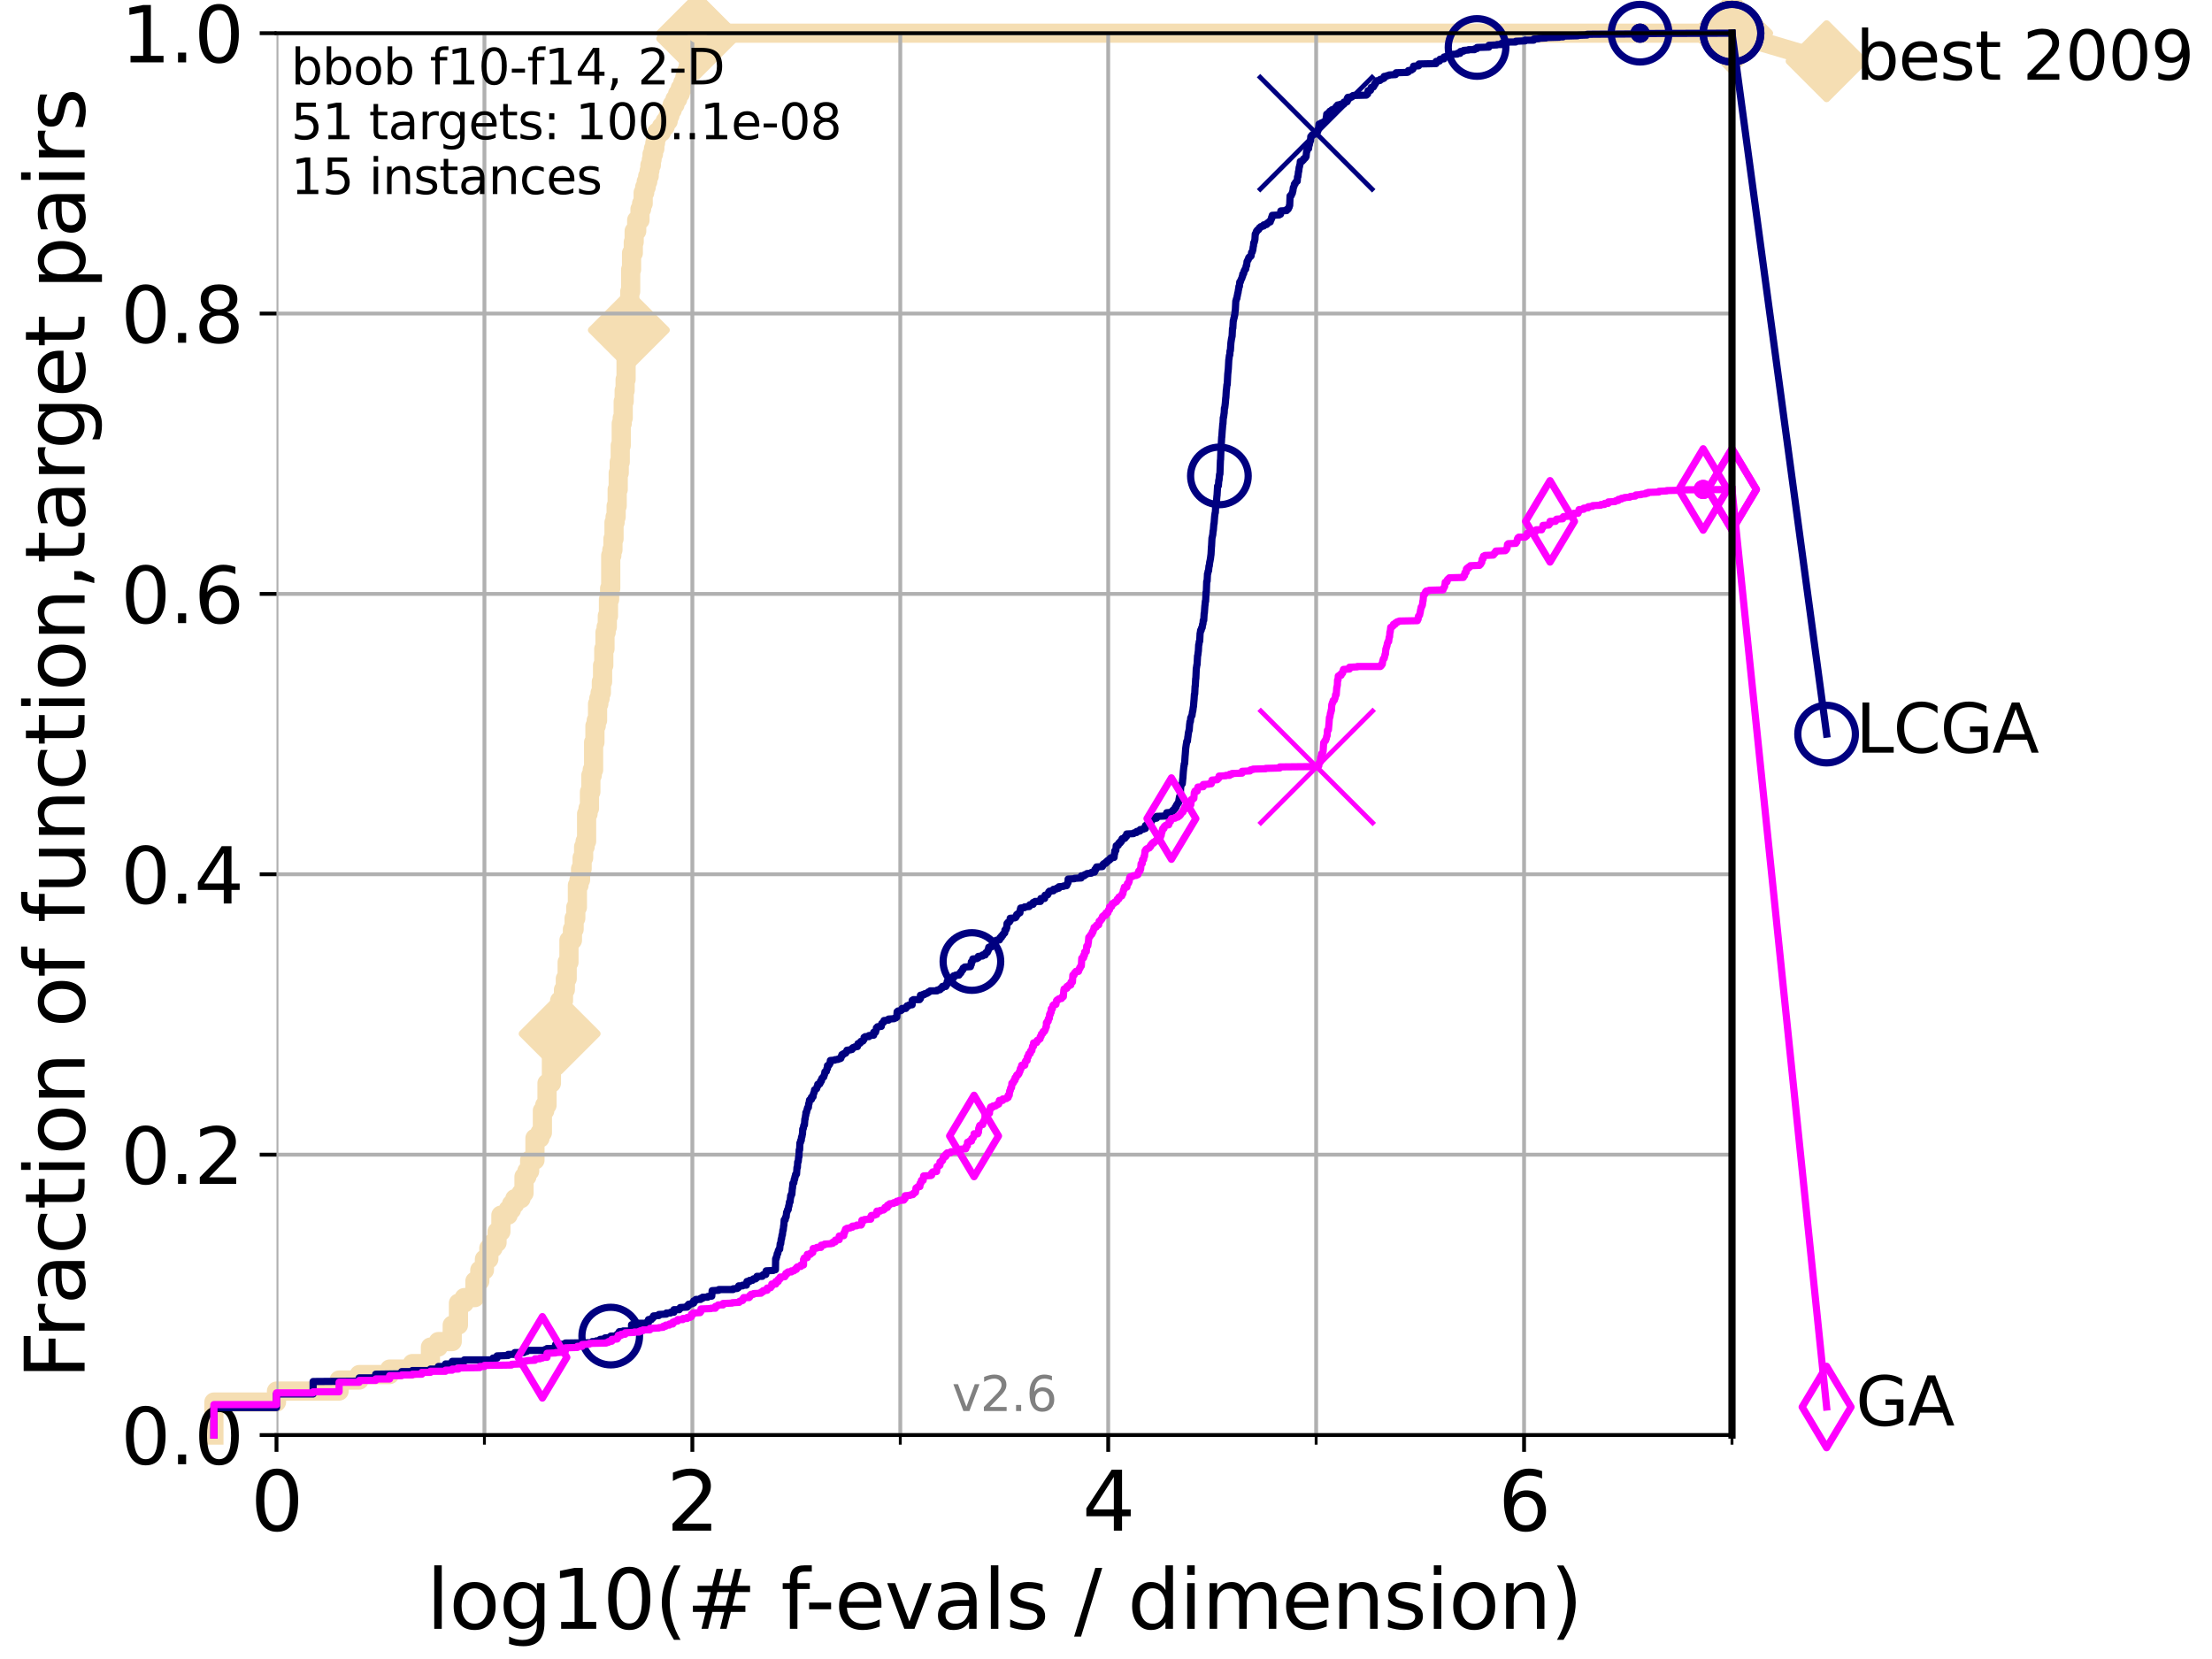 <?xml version="1.0" encoding="utf-8" standalone="no"?>
<!DOCTYPE svg PUBLIC "-//W3C//DTD SVG 1.1//EN"
  "http://www.w3.org/Graphics/SVG/1.1/DTD/svg11.dtd">
<svg xmlns:xlink="http://www.w3.org/1999/xlink" width="460.8pt" height="345.6pt" viewBox="0 0 460.8 345.6" xmlns="http://www.w3.org/2000/svg" version="1.1">
 <defs>
  <style type="text/css">*{stroke-linejoin: round; stroke-linecap: butt}</style>
 </defs>
 <g id="figure_1">
  <g id="patch_1">
   <path d="M 0 345.6 
L 460.8 345.6 
L 460.8 0 
L 0 0 
z
" style="fill: #ffffff"/>
  </g>
  <g id="axes_1">
   <g id="patch_2">
    <path d="M 57.6 298.944 
L 360.806 298.944 
L 360.806 6.912 
L 57.6 6.912 
z
" style="fill: #ffffff"/>
   </g>
   <g id="line2d_1">
    <path d="M 44.561 298.944 
L 44.561 292.073 
L 57.6 292.073 
L 57.6 289.782 
L 70.639 289.782 
L 70.639 287.492 
L 74.837 287.492 
L 74.837 286.347 
L 81.166 286.347 
L 81.166 285.201 
L 85.894 285.201 
L 85.894 284.056 
L 89.669 284.056 
L 89.669 280.62 
L 91.306 280.62 
L 91.306 279.475 
L 94.206 279.475 
L 94.206 276.04 
L 95.503 276.04 
L 95.503 271.459 
L 96.718 271.459 
L 96.718 270.313 
L 98.933 270.313 
L 98.933 266.878 
L 99.95 266.878 
L 99.95 264.587 
L 100.915 264.587 
L 100.915 262.297 
L 101.833 262.297 
L 101.833 260.006 
L 102.708 260.006 
L 102.708 258.861 
L 103.544 258.861 
L 103.544 256.571 
L 104.345 256.571 
L 104.345 253.135 
L 105.851 253.135 
L 105.851 251.99 
L 106.561 251.99 
L 106.561 250.845 
L 107.245 250.845 
L 107.245 249.699 
L 108.543 249.699 
L 108.543 248.554 
L 109.159 248.554 
L 109.159 245.118 
L 109.757 245.118 
L 109.757 243.973 
L 110.336 243.973 
L 110.336 241.683 
L 111.442 241.683 
L 111.442 237.102 
L 112.488 237.102 
L 112.488 235.957 
L 112.989 235.957 
L 112.989 231.376 
L 113.478 231.376 
L 113.478 230.231 
L 113.954 230.231 
L 113.954 225.65 
L 114.872 225.65 
L 114.872 219.924 
L 115.315 219.924 
L 115.315 218.778 
L 115.747 218.778 
L 115.747 217.633 
L 116.17 217.633 
L 116.17 215.343 
L 116.584 215.343 
L 116.584 208.471 
L 117.384 208.471 
L 117.384 206.181 
L 117.772 206.181 
L 117.772 203.89 
L 118.152 203.89 
L 118.152 200.455 
L 118.525 200.455 
L 118.525 195.874 
L 119.248 195.874 
L 119.248 193.583 
L 119.6 193.583 
L 119.6 191.293 
L 119.945 191.293 
L 119.945 189.003 
L 120.284 189.003 
L 120.284 184.422 
L 120.617 184.422 
L 120.617 183.276 
L 120.944 183.276 
L 120.944 180.986 
L 121.266 180.986 
L 121.266 178.696 
L 121.582 178.696 
L 121.582 176.405 
L 121.893 176.405 
L 121.893 175.26 
L 122.199 175.26 
L 122.199 169.534 
L 122.5 169.534 
L 122.5 168.389 
L 122.796 168.389 
L 122.796 164.953 
L 123.088 164.953 
L 123.088 161.517 
L 123.375 161.517 
L 123.375 160.372 
L 123.658 160.372 
L 123.658 154.646 
L 123.936 154.646 
L 123.936 151.21 
L 124.211 151.21 
L 124.211 150.065 
L 124.482 150.065 
L 124.482 146.629 
L 124.748 146.629 
L 124.748 145.484 
L 125.012 145.484 
L 125.012 144.339 
L 125.271 144.339 
L 125.271 142.048 
L 125.527 142.048 
L 125.527 138.613 
L 125.779 138.613 
L 125.779 135.177 
L 126.029 135.177 
L 126.029 131.741 
L 126.275 131.741 
L 126.275 130.596 
L 126.517 130.596 
L 126.517 128.306 
L 126.757 128.306 
L 126.757 124.87 
L 126.994 124.87 
L 126.994 122.58 
L 127.227 122.58 
L 127.227 115.708 
L 127.458 115.708 
L 127.458 114.563 
L 127.686 114.563 
L 127.686 112.273 
L 127.911 112.273 
L 127.911 108.837 
L 128.134 108.837 
L 128.134 107.692 
L 128.354 107.692 
L 128.354 105.401 
L 128.571 105.401 
L 128.571 101.966 
L 128.786 101.966 
L 128.786 98.53 
L 128.999 98.53 
L 128.999 96.239 
L 129.209 96.239 
L 129.209 92.804 
L 129.417 92.804 
L 129.417 88.223 
L 129.623 88.223 
L 129.623 87.078 
L 129.826 87.078 
L 129.826 83.642 
L 130.027 83.642 
L 130.027 81.352 
L 130.226 81.352 
L 130.226 79.061 
L 130.423 79.061 
L 130.423 74.48 
L 130.618 74.48 
L 130.618 72.19 
L 130.811 72.19 
L 130.811 68.754 
L 131.002 68.754 
L 131.002 64.173 
L 131.191 64.173 
L 131.191 60.738 
L 131.378 60.738 
L 131.378 56.157 
L 131.564 56.157 
L 131.564 52.721 
L 131.929 52.721 
L 131.929 50.43 
L 132.109 50.43 
L 132.109 48.14 
L 132.639 48.14 
L 132.639 45.85 
L 133.323 45.85 
L 133.323 43.559 
L 133.656 43.559 
L 133.656 42.414 
L 133.983 42.414 
L 133.983 40.123 
L 134.305 40.123 
L 134.305 38.978 
L 134.621 38.978 
L 134.621 37.833 
L 134.932 37.833 
L 134.932 36.688 
L 135.238 36.688 
L 135.238 35.543 
L 135.389 35.543 
L 135.389 34.397 
L 135.688 34.397 
L 135.688 33.252 
L 135.835 33.252 
L 135.835 32.107 
L 136.127 32.107 
L 136.127 30.962 
L 136.414 30.962 
L 136.414 29.816 
L 136.556 29.816 
L 136.556 28.671 
L 136.837 28.671 
L 136.837 27.526 
L 137.788 27.526 
L 137.788 26.381 
L 138.566 26.381 
L 138.566 25.236 
L 139.191 25.236 
L 139.191 24.09 
L 139.556 24.09 
L 139.556 22.945 
L 140.033 22.945 
L 140.033 21.8 
L 140.612 21.8 
L 140.612 20.655 
L 141.173 20.655 
L 141.173 19.509 
L 141.718 19.509 
L 141.718 18.364 
L 142.248 18.364 
L 142.248 17.219 
L 142.662 17.219 
L 142.662 16.074 
L 142.966 16.074 
L 142.966 14.929 
L 143.364 14.929 
L 143.364 13.783 
L 143.754 13.783 
L 143.754 12.638 
L 144.23 12.638 
L 144.23 11.493 
L 144.418 11.493 
L 144.418 10.348 
L 144.603 10.348 
L 144.603 9.202 
L 144.968 9.202 
L 144.968 8.057 
L 145.238 8.057 
L 145.238 6.912 
L 360.806 6.912 
L 360.806 6.912 
" style="fill: none; stroke: #f5deb3; stroke-width: 4; stroke-linecap: square"/>
   </g>
   <g id="line2d_2">
    <defs>
     <path id="mb6b30e5478" d="M 0 7.778 
L 7.778 0 
L 0 -7.778 
L -7.778 0 
z
" style="stroke: #f5deb3; stroke-width: 1.5; stroke-linejoin: miter"/>
    </defs>
    <g>
     <use xlink:href="#mb6b30e5478" x="116.584" y="215.343" style="fill: #f5deb3; stroke: #f5deb3; stroke-width: 1.5; stroke-linejoin: miter"/>
     <use xlink:href="#mb6b30e5478" x="131.002" y="68.754" style="fill: #f5deb3; stroke: #f5deb3; stroke-width: 1.5; stroke-linejoin: miter"/>
     <use xlink:href="#mb6b30e5478" x="145.238" y="8.057" style="fill: #f5deb3; stroke: #f5deb3; stroke-width: 1.5; stroke-linejoin: miter"/>
     <use xlink:href="#mb6b30e5478" x="145.238" y="6.912" style="fill: #f5deb3; stroke: #f5deb3; stroke-width: 1.5; stroke-linejoin: miter"/>
     <use xlink:href="#mb6b30e5478" x="145.238" y="6.912" style="fill: #f5deb3; stroke: #f5deb3; stroke-width: 1.5; stroke-linejoin: miter"/>
     <use xlink:href="#mb6b30e5478" x="360.806" y="6.912" style="fill: #f5deb3; stroke: #f5deb3; stroke-width: 1.5; stroke-linejoin: miter"/>
    </g>
   </g>
   <g id="line2d_3">
    <path style="fill: none; stroke: #f5deb3; stroke-width: 4; stroke-linecap: square"/>
    <g/>
   </g>
   <g id="line2d_4">
    <path d="M 360.806 6.912 
L 380.515 12.753 
" style="fill: none; stroke: #f5deb3; stroke-width: 4; stroke-linecap: square"/>
    <g>
     <use xlink:href="#mb6b30e5478" x="360.806" y="6.912" style="fill: #f5deb3; stroke: #f5deb3; stroke-width: 1.5; stroke-linejoin: miter"/>
     <use xlink:href="#mb6b30e5478" x="380.515" y="12.753" style="fill: #f5deb3; stroke: #f5deb3; stroke-width: 1.5; stroke-linejoin: miter"/>
    </g>
   </g>
   <g id="matplotlib.axis_1">
    <g id="xtick_1">
     <g id="line2d_5">
      <path d="M 57.6 298.944 
L 57.6 6.912 
" clip-path="url(#p26c6f1ab1f)" style="fill: none; stroke: #b0b0b0; stroke-width: 0.8; stroke-linecap: square"/>
     </g>
     <g id="line2d_6">
      <defs>
       <path id="mc2b956b1ea" d="M 0 0 
L 0 3.5 
" style="stroke: #000000; stroke-width: 0.8"/>
      </defs>
      <g>
       <use xlink:href="#mc2b956b1ea" x="57.6" y="298.944" style="stroke: #000000; stroke-width: 0.8"/>
      </g>
     </g>
     <g id="text_1">
      <!-- 0 -->
      <g transform="translate(52.192 318.861)scale(0.17 -0.17)">
       <defs>
        <path id="DejaVuSans-30" d="M 2034 4250 
Q 1547 4250 1301 3770 
Q 1056 3291 1056 2328 
Q 1056 1369 1301 889 
Q 1547 409 2034 409 
Q 2525 409 2770 889 
Q 3016 1369 3016 2328 
Q 3016 3291 2770 3770 
Q 2525 4250 2034 4250 
z
M 2034 4750 
Q 2819 4750 3233 4129 
Q 3647 3509 3647 2328 
Q 3647 1150 3233 529 
Q 2819 -91 2034 -91 
Q 1250 -91 836 529 
Q 422 1150 422 2328 
Q 422 3509 836 4129 
Q 1250 4750 2034 4750 
z
" transform="scale(0.016)"/>
       </defs>
       <use xlink:href="#DejaVuSans-30"/>
      </g>
     </g>
    </g>
    <g id="xtick_2">
     <g id="line2d_7">
      <path d="M 144.23 298.944 
L 144.23 6.912 
" clip-path="url(#p26c6f1ab1f)" style="fill: none; stroke: #b0b0b0; stroke-width: 0.8; stroke-linecap: square"/>
     </g>
     <g id="line2d_8">
      <g>
       <use xlink:href="#mc2b956b1ea" x="144.23" y="298.944" style="stroke: #000000; stroke-width: 0.8"/>
      </g>
     </g>
     <g id="text_2">
      <!-- 2 -->
      <g transform="translate(138.822 318.861)scale(0.17 -0.17)">
       <defs>
        <path id="DejaVuSans-32" d="M 1228 531 
L 3431 531 
L 3431 0 
L 469 0 
L 469 531 
Q 828 903 1448 1529 
Q 2069 2156 2228 2338 
Q 2531 2678 2651 2914 
Q 2772 3150 2772 3378 
Q 2772 3750 2511 3984 
Q 2250 4219 1831 4219 
Q 1534 4219 1204 4116 
Q 875 4013 500 3803 
L 500 4441 
Q 881 4594 1212 4672 
Q 1544 4750 1819 4750 
Q 2544 4750 2975 4387 
Q 3406 4025 3406 3419 
Q 3406 3131 3298 2873 
Q 3191 2616 2906 2266 
Q 2828 2175 2409 1742 
Q 1991 1309 1228 531 
z
" transform="scale(0.016)"/>
       </defs>
       <use xlink:href="#DejaVuSans-32"/>
      </g>
     </g>
    </g>
    <g id="xtick_3">
     <g id="line2d_9">
      <path d="M 230.861 298.944 
L 230.861 6.912 
" clip-path="url(#p26c6f1ab1f)" style="fill: none; stroke: #b0b0b0; stroke-width: 0.8; stroke-linecap: square"/>
     </g>
     <g id="line2d_10">
      <g>
       <use xlink:href="#mc2b956b1ea" x="230.861" y="298.944" style="stroke: #000000; stroke-width: 0.8"/>
      </g>
     </g>
     <g id="text_3">
      <!-- 4 -->
      <g transform="translate(225.453 318.861)scale(0.17 -0.17)">
       <defs>
        <path id="DejaVuSans-34" d="M 2419 4116 
L 825 1625 
L 2419 1625 
L 2419 4116 
z
M 2253 4666 
L 3047 4666 
L 3047 1625 
L 3713 1625 
L 3713 1100 
L 3047 1100 
L 3047 0 
L 2419 0 
L 2419 1100 
L 313 1100 
L 313 1709 
L 2253 4666 
z
" transform="scale(0.016)"/>
       </defs>
       <use xlink:href="#DejaVuSans-34"/>
      </g>
     </g>
    </g>
    <g id="xtick_4">
     <g id="line2d_11">
      <path d="M 317.491 298.944 
L 317.491 6.912 
" clip-path="url(#p26c6f1ab1f)" style="fill: none; stroke: #b0b0b0; stroke-width: 0.8; stroke-linecap: square"/>
     </g>
     <g id="line2d_12">
      <g>
       <use xlink:href="#mc2b956b1ea" x="317.491" y="298.944" style="stroke: #000000; stroke-width: 0.8"/>
      </g>
     </g>
     <g id="text_4">
      <!-- 6 -->
      <g transform="translate(312.083 318.861)scale(0.17 -0.17)">
       <defs>
        <path id="DejaVuSans-36" d="M 2113 2584 
Q 1688 2584 1439 2293 
Q 1191 2003 1191 1497 
Q 1191 994 1439 701 
Q 1688 409 2113 409 
Q 2538 409 2786 701 
Q 3034 994 3034 1497 
Q 3034 2003 2786 2293 
Q 2538 2584 2113 2584 
z
M 3366 4563 
L 3366 3988 
Q 3128 4100 2886 4159 
Q 2644 4219 2406 4219 
Q 1781 4219 1451 3797 
Q 1122 3375 1075 2522 
Q 1259 2794 1537 2939 
Q 1816 3084 2150 3084 
Q 2853 3084 3261 2657 
Q 3669 2231 3669 1497 
Q 3669 778 3244 343 
Q 2819 -91 2113 -91 
Q 1303 -91 875 529 
Q 447 1150 447 2328 
Q 447 3434 972 4092 
Q 1497 4750 2381 4750 
Q 2619 4750 2861 4703 
Q 3103 4656 3366 4563 
z
" transform="scale(0.016)"/>
       </defs>
       <use xlink:href="#DejaVuSans-36"/>
      </g>
     </g>
    </g>
    <g id="xtick_5">
     <g id="line2d_13">
      <path d="M 100.915 298.944 
L 100.915 6.912 
" clip-path="url(#p26c6f1ab1f)" style="fill: none; stroke: #b0b0b0; stroke-width: 0.8; stroke-linecap: square"/>
     </g>
     <g id="line2d_14">
      <defs>
       <path id="md7dabd9f92" d="M 0 0 
L 0 2 
" style="stroke: #000000; stroke-width: 0.6"/>
      </defs>
      <g>
       <use xlink:href="#md7dabd9f92" x="100.915" y="298.944" style="stroke: #000000; stroke-width: 0.6"/>
      </g>
     </g>
    </g>
    <g id="xtick_6">
     <g id="line2d_15">
      <path d="M 187.546 298.944 
L 187.546 6.912 
" clip-path="url(#p26c6f1ab1f)" style="fill: none; stroke: #b0b0b0; stroke-width: 0.8; stroke-linecap: square"/>
     </g>
     <g id="line2d_16">
      <g>
       <use xlink:href="#md7dabd9f92" x="187.546" y="298.944" style="stroke: #000000; stroke-width: 0.6"/>
      </g>
     </g>
    </g>
    <g id="xtick_7">
     <g id="line2d_17">
      <path d="M 274.176 298.944 
L 274.176 6.912 
" clip-path="url(#p26c6f1ab1f)" style="fill: none; stroke: #b0b0b0; stroke-width: 0.8; stroke-linecap: square"/>
     </g>
     <g id="line2d_18">
      <g>
       <use xlink:href="#md7dabd9f92" x="274.176" y="298.944" style="stroke: #000000; stroke-width: 0.6"/>
      </g>
     </g>
    </g>
    <g id="xtick_8">
     <g id="line2d_19">
      <path d="M 360.806 298.944 
L 360.806 6.912 
" clip-path="url(#p26c6f1ab1f)" style="fill: none; stroke: #b0b0b0; stroke-width: 0.8; stroke-linecap: square"/>
     </g>
     <g id="line2d_20">
      <g>
       <use xlink:href="#md7dabd9f92" x="360.806" y="298.944" style="stroke: #000000; stroke-width: 0.6"/>
      </g>
     </g>
    </g>
    <g id="text_5">
     <!-- log10(# f-evals / dimension) -->
     <g transform="translate(88.823 339.314)scale(0.17 -0.17)">
      <defs>
       <path id="DejaVuSans-6c" d="M 603 4863 
L 1178 4863 
L 1178 0 
L 603 0 
L 603 4863 
z
" transform="scale(0.016)"/>
       <path id="DejaVuSans-6f" d="M 1959 3097 
Q 1497 3097 1228 2736 
Q 959 2375 959 1747 
Q 959 1119 1226 758 
Q 1494 397 1959 397 
Q 2419 397 2687 759 
Q 2956 1122 2956 1747 
Q 2956 2369 2687 2733 
Q 2419 3097 1959 3097 
z
M 1959 3584 
Q 2709 3584 3137 3096 
Q 3566 2609 3566 1747 
Q 3566 888 3137 398 
Q 2709 -91 1959 -91 
Q 1206 -91 779 398 
Q 353 888 353 1747 
Q 353 2609 779 3096 
Q 1206 3584 1959 3584 
z
" transform="scale(0.016)"/>
       <path id="DejaVuSans-67" d="M 2906 1791 
Q 2906 2416 2648 2759 
Q 2391 3103 1925 3103 
Q 1463 3103 1205 2759 
Q 947 2416 947 1791 
Q 947 1169 1205 825 
Q 1463 481 1925 481 
Q 2391 481 2648 825 
Q 2906 1169 2906 1791 
z
M 3481 434 
Q 3481 -459 3084 -895 
Q 2688 -1331 1869 -1331 
Q 1566 -1331 1297 -1286 
Q 1028 -1241 775 -1147 
L 775 -588 
Q 1028 -725 1275 -790 
Q 1522 -856 1778 -856 
Q 2344 -856 2625 -561 
Q 2906 -266 2906 331 
L 2906 616 
Q 2728 306 2450 153 
Q 2172 0 1784 0 
Q 1141 0 747 490 
Q 353 981 353 1791 
Q 353 2603 747 3093 
Q 1141 3584 1784 3584 
Q 2172 3584 2450 3431 
Q 2728 3278 2906 2969 
L 2906 3500 
L 3481 3500 
L 3481 434 
z
" transform="scale(0.016)"/>
       <path id="DejaVuSans-31" d="M 794 531 
L 1825 531 
L 1825 4091 
L 703 3866 
L 703 4441 
L 1819 4666 
L 2450 4666 
L 2450 531 
L 3481 531 
L 3481 0 
L 794 0 
L 794 531 
z
" transform="scale(0.016)"/>
       <path id="DejaVuSans-28" d="M 1984 4856 
Q 1566 4138 1362 3434 
Q 1159 2731 1159 2009 
Q 1159 1288 1364 580 
Q 1569 -128 1984 -844 
L 1484 -844 
Q 1016 -109 783 600 
Q 550 1309 550 2009 
Q 550 2706 781 3412 
Q 1013 4119 1484 4856 
L 1984 4856 
z
" transform="scale(0.016)"/>
       <path id="DejaVuSans-23" d="M 3272 2816 
L 2363 2816 
L 2100 1772 
L 3016 1772 
L 3272 2816 
z
M 2803 4594 
L 2478 3297 
L 3391 3297 
L 3719 4594 
L 4219 4594 
L 3897 3297 
L 4872 3297 
L 4872 2816 
L 3775 2816 
L 3519 1772 
L 4513 1772 
L 4513 1294 
L 3397 1294 
L 3072 0 
L 2572 0 
L 2894 1294 
L 1978 1294 
L 1656 0 
L 1153 0 
L 1478 1294 
L 494 1294 
L 494 1772 
L 1594 1772 
L 1856 2816 
L 850 2816 
L 850 3297 
L 1978 3297 
L 2297 4594 
L 2803 4594 
z
" transform="scale(0.016)"/>
       <path id="DejaVuSans-20" transform="scale(0.016)"/>
       <path id="DejaVuSans-66" d="M 2375 4863 
L 2375 4384 
L 1825 4384 
Q 1516 4384 1395 4259 
Q 1275 4134 1275 3809 
L 1275 3500 
L 2222 3500 
L 2222 3053 
L 1275 3053 
L 1275 0 
L 697 0 
L 697 3053 
L 147 3053 
L 147 3500 
L 697 3500 
L 697 3744 
Q 697 4328 969 4595 
Q 1241 4863 1831 4863 
L 2375 4863 
z
" transform="scale(0.016)"/>
       <path id="DejaVuSans-2d" d="M 313 2009 
L 1997 2009 
L 1997 1497 
L 313 1497 
L 313 2009 
z
" transform="scale(0.016)"/>
       <path id="DejaVuSans-65" d="M 3597 1894 
L 3597 1613 
L 953 1613 
Q 991 1019 1311 708 
Q 1631 397 2203 397 
Q 2534 397 2845 478 
Q 3156 559 3463 722 
L 3463 178 
Q 3153 47 2828 -22 
Q 2503 -91 2169 -91 
Q 1331 -91 842 396 
Q 353 884 353 1716 
Q 353 2575 817 3079 
Q 1281 3584 2069 3584 
Q 2775 3584 3186 3129 
Q 3597 2675 3597 1894 
z
M 3022 2063 
Q 3016 2534 2758 2815 
Q 2500 3097 2075 3097 
Q 1594 3097 1305 2825 
Q 1016 2553 972 2059 
L 3022 2063 
z
" transform="scale(0.016)"/>
       <path id="DejaVuSans-76" d="M 191 3500 
L 800 3500 
L 1894 563 
L 2988 3500 
L 3597 3500 
L 2284 0 
L 1503 0 
L 191 3500 
z
" transform="scale(0.016)"/>
       <path id="DejaVuSans-61" d="M 2194 1759 
Q 1497 1759 1228 1600 
Q 959 1441 959 1056 
Q 959 750 1161 570 
Q 1363 391 1709 391 
Q 2188 391 2477 730 
Q 2766 1069 2766 1631 
L 2766 1759 
L 2194 1759 
z
M 3341 1997 
L 3341 0 
L 2766 0 
L 2766 531 
Q 2569 213 2275 61 
Q 1981 -91 1556 -91 
Q 1019 -91 701 211 
Q 384 513 384 1019 
Q 384 1609 779 1909 
Q 1175 2209 1959 2209 
L 2766 2209 
L 2766 2266 
Q 2766 2663 2505 2880 
Q 2244 3097 1772 3097 
Q 1472 3097 1187 3025 
Q 903 2953 641 2809 
L 641 3341 
Q 956 3463 1253 3523 
Q 1550 3584 1831 3584 
Q 2591 3584 2966 3190 
Q 3341 2797 3341 1997 
z
" transform="scale(0.016)"/>
       <path id="DejaVuSans-73" d="M 2834 3397 
L 2834 2853 
Q 2591 2978 2328 3040 
Q 2066 3103 1784 3103 
Q 1356 3103 1142 2972 
Q 928 2841 928 2578 
Q 928 2378 1081 2264 
Q 1234 2150 1697 2047 
L 1894 2003 
Q 2506 1872 2764 1633 
Q 3022 1394 3022 966 
Q 3022 478 2636 193 
Q 2250 -91 1575 -91 
Q 1294 -91 989 -36 
Q 684 19 347 128 
L 347 722 
Q 666 556 975 473 
Q 1284 391 1588 391 
Q 1994 391 2212 530 
Q 2431 669 2431 922 
Q 2431 1156 2273 1281 
Q 2116 1406 1581 1522 
L 1381 1569 
Q 847 1681 609 1914 
Q 372 2147 372 2553 
Q 372 3047 722 3315 
Q 1072 3584 1716 3584 
Q 2034 3584 2315 3537 
Q 2597 3491 2834 3397 
z
" transform="scale(0.016)"/>
       <path id="DejaVuSans-2f" d="M 1625 4666 
L 2156 4666 
L 531 -594 
L 0 -594 
L 1625 4666 
z
" transform="scale(0.016)"/>
       <path id="DejaVuSans-64" d="M 2906 2969 
L 2906 4863 
L 3481 4863 
L 3481 0 
L 2906 0 
L 2906 525 
Q 2725 213 2448 61 
Q 2172 -91 1784 -91 
Q 1150 -91 751 415 
Q 353 922 353 1747 
Q 353 2572 751 3078 
Q 1150 3584 1784 3584 
Q 2172 3584 2448 3432 
Q 2725 3281 2906 2969 
z
M 947 1747 
Q 947 1113 1208 752 
Q 1469 391 1925 391 
Q 2381 391 2643 752 
Q 2906 1113 2906 1747 
Q 2906 2381 2643 2742 
Q 2381 3103 1925 3103 
Q 1469 3103 1208 2742 
Q 947 2381 947 1747 
z
" transform="scale(0.016)"/>
       <path id="DejaVuSans-69" d="M 603 3500 
L 1178 3500 
L 1178 0 
L 603 0 
L 603 3500 
z
M 603 4863 
L 1178 4863 
L 1178 4134 
L 603 4134 
L 603 4863 
z
" transform="scale(0.016)"/>
       <path id="DejaVuSans-6d" d="M 3328 2828 
Q 3544 3216 3844 3400 
Q 4144 3584 4550 3584 
Q 5097 3584 5394 3201 
Q 5691 2819 5691 2113 
L 5691 0 
L 5113 0 
L 5113 2094 
Q 5113 2597 4934 2840 
Q 4756 3084 4391 3084 
Q 3944 3084 3684 2787 
Q 3425 2491 3425 1978 
L 3425 0 
L 2847 0 
L 2847 2094 
Q 2847 2600 2669 2842 
Q 2491 3084 2119 3084 
Q 1678 3084 1418 2786 
Q 1159 2488 1159 1978 
L 1159 0 
L 581 0 
L 581 3500 
L 1159 3500 
L 1159 2956 
Q 1356 3278 1631 3431 
Q 1906 3584 2284 3584 
Q 2666 3584 2933 3390 
Q 3200 3197 3328 2828 
z
" transform="scale(0.016)"/>
       <path id="DejaVuSans-6e" d="M 3513 2113 
L 3513 0 
L 2938 0 
L 2938 2094 
Q 2938 2591 2744 2837 
Q 2550 3084 2163 3084 
Q 1697 3084 1428 2787 
Q 1159 2491 1159 1978 
L 1159 0 
L 581 0 
L 581 3500 
L 1159 3500 
L 1159 2956 
Q 1366 3272 1645 3428 
Q 1925 3584 2291 3584 
Q 2894 3584 3203 3211 
Q 3513 2838 3513 2113 
z
" transform="scale(0.016)"/>
       <path id="DejaVuSans-29" d="M 513 4856 
L 1013 4856 
Q 1481 4119 1714 3412 
Q 1947 2706 1947 2009 
Q 1947 1309 1714 600 
Q 1481 -109 1013 -844 
L 513 -844 
Q 928 -128 1133 580 
Q 1338 1288 1338 2009 
Q 1338 2731 1133 3434 
Q 928 4138 513 4856 
z
" transform="scale(0.016)"/>
      </defs>
      <use xlink:href="#DejaVuSans-6c"/>
      <use xlink:href="#DejaVuSans-6f" x="27.783"/>
      <use xlink:href="#DejaVuSans-67" x="88.965"/>
      <use xlink:href="#DejaVuSans-31" x="152.441"/>
      <use xlink:href="#DejaVuSans-30" x="216.064"/>
      <use xlink:href="#DejaVuSans-28" x="279.688"/>
      <use xlink:href="#DejaVuSans-23" x="318.701"/>
      <use xlink:href="#DejaVuSans-20" x="402.49"/>
      <use xlink:href="#DejaVuSans-66" x="434.277"/>
      <use xlink:href="#DejaVuSans-2d" x="463.982"/>
      <use xlink:href="#DejaVuSans-65" x="500.066"/>
      <use xlink:href="#DejaVuSans-76" x="561.59"/>
      <use xlink:href="#DejaVuSans-61" x="620.77"/>
      <use xlink:href="#DejaVuSans-6c" x="682.049"/>
      <use xlink:href="#DejaVuSans-73" x="709.832"/>
      <use xlink:href="#DejaVuSans-20" x="761.932"/>
      <use xlink:href="#DejaVuSans-2f" x="793.719"/>
      <use xlink:href="#DejaVuSans-20" x="827.41"/>
      <use xlink:href="#DejaVuSans-64" x="859.197"/>
      <use xlink:href="#DejaVuSans-69" x="922.674"/>
      <use xlink:href="#DejaVuSans-6d" x="950.457"/>
      <use xlink:href="#DejaVuSans-65" x="1047.869"/>
      <use xlink:href="#DejaVuSans-6e" x="1109.393"/>
      <use xlink:href="#DejaVuSans-73" x="1172.771"/>
      <use xlink:href="#DejaVuSans-69" x="1224.871"/>
      <use xlink:href="#DejaVuSans-6f" x="1252.654"/>
      <use xlink:href="#DejaVuSans-6e" x="1313.836"/>
      <use xlink:href="#DejaVuSans-29" x="1377.215"/>
     </g>
    </g>
   </g>
   <g id="matplotlib.axis_2">
    <g id="ytick_1">
     <g id="line2d_21">
      <path d="M 57.6 298.944 
L 360.806 298.944 
" clip-path="url(#p26c6f1ab1f)" style="fill: none; stroke: #b0b0b0; stroke-width: 0.8; stroke-linecap: square"/>
     </g>
     <g id="line2d_22">
      <defs>
       <path id="m8276b4e58a" d="M 0 0 
L -3.5 0 
" style="stroke: #000000; stroke-width: 0.8"/>
      </defs>
      <g>
       <use xlink:href="#m8276b4e58a" x="57.6" y="298.944" style="stroke: #000000; stroke-width: 0.8"/>
      </g>
     </g>
     <g id="text_6">
      <!-- 0.0 -->
      <g transform="translate(25.155 305.023)scale(0.16 -0.16)">
       <defs>
        <path id="DejaVuSans-2e" d="M 684 794 
L 1344 794 
L 1344 0 
L 684 0 
L 684 794 
z
" transform="scale(0.016)"/>
       </defs>
       <use xlink:href="#DejaVuSans-30"/>
       <use xlink:href="#DejaVuSans-2e" x="63.623"/>
       <use xlink:href="#DejaVuSans-30" x="95.41"/>
      </g>
     </g>
    </g>
    <g id="ytick_2">
     <g id="line2d_23">
      <path d="M 57.6 240.538 
L 360.806 240.538 
" clip-path="url(#p26c6f1ab1f)" style="fill: none; stroke: #b0b0b0; stroke-width: 0.8; stroke-linecap: square"/>
     </g>
     <g id="line2d_24">
      <g>
       <use xlink:href="#m8276b4e58a" x="57.6" y="240.538" style="stroke: #000000; stroke-width: 0.8"/>
      </g>
     </g>
     <g id="text_7">
      <!-- 0.2 -->
      <g transform="translate(25.155 246.616)scale(0.16 -0.16)">
       <use xlink:href="#DejaVuSans-30"/>
       <use xlink:href="#DejaVuSans-2e" x="63.623"/>
       <use xlink:href="#DejaVuSans-32" x="95.41"/>
      </g>
     </g>
    </g>
    <g id="ytick_3">
     <g id="line2d_25">
      <path d="M 57.6 182.131 
L 360.806 182.131 
" clip-path="url(#p26c6f1ab1f)" style="fill: none; stroke: #b0b0b0; stroke-width: 0.8; stroke-linecap: square"/>
     </g>
     <g id="line2d_26">
      <g>
       <use xlink:href="#m8276b4e58a" x="57.6" y="182.131" style="stroke: #000000; stroke-width: 0.8"/>
      </g>
     </g>
     <g id="text_8">
      <!-- 0.4 -->
      <g transform="translate(25.155 188.21)scale(0.16 -0.16)">
       <use xlink:href="#DejaVuSans-30"/>
       <use xlink:href="#DejaVuSans-2e" x="63.623"/>
       <use xlink:href="#DejaVuSans-34" x="95.41"/>
      </g>
     </g>
    </g>
    <g id="ytick_4">
     <g id="line2d_27">
      <path d="M 57.6 123.725 
L 360.806 123.725 
" clip-path="url(#p26c6f1ab1f)" style="fill: none; stroke: #b0b0b0; stroke-width: 0.8; stroke-linecap: square"/>
     </g>
     <g id="line2d_28">
      <g>
       <use xlink:href="#m8276b4e58a" x="57.6" y="123.725" style="stroke: #000000; stroke-width: 0.8"/>
      </g>
     </g>
     <g id="text_9">
      <!-- 0.6 -->
      <g transform="translate(25.155 129.804)scale(0.16 -0.16)">
       <use xlink:href="#DejaVuSans-30"/>
       <use xlink:href="#DejaVuSans-2e" x="63.623"/>
       <use xlink:href="#DejaVuSans-36" x="95.41"/>
      </g>
     </g>
    </g>
    <g id="ytick_5">
     <g id="line2d_29">
      <path d="M 57.6 65.318 
L 360.806 65.318 
" clip-path="url(#p26c6f1ab1f)" style="fill: none; stroke: #b0b0b0; stroke-width: 0.8; stroke-linecap: square"/>
     </g>
     <g id="line2d_30">
      <g>
       <use xlink:href="#m8276b4e58a" x="57.6" y="65.318" style="stroke: #000000; stroke-width: 0.8"/>
      </g>
     </g>
     <g id="text_10">
      <!-- 0.8 -->
      <g transform="translate(25.155 71.397)scale(0.16 -0.16)">
       <defs>
        <path id="DejaVuSans-38" d="M 2034 2216 
Q 1584 2216 1326 1975 
Q 1069 1734 1069 1313 
Q 1069 891 1326 650 
Q 1584 409 2034 409 
Q 2484 409 2743 651 
Q 3003 894 3003 1313 
Q 3003 1734 2745 1975 
Q 2488 2216 2034 2216 
z
M 1403 2484 
Q 997 2584 770 2862 
Q 544 3141 544 3541 
Q 544 4100 942 4425 
Q 1341 4750 2034 4750 
Q 2731 4750 3128 4425 
Q 3525 4100 3525 3541 
Q 3525 3141 3298 2862 
Q 3072 2584 2669 2484 
Q 3125 2378 3379 2068 
Q 3634 1759 3634 1313 
Q 3634 634 3220 271 
Q 2806 -91 2034 -91 
Q 1263 -91 848 271 
Q 434 634 434 1313 
Q 434 1759 690 2068 
Q 947 2378 1403 2484 
z
M 1172 3481 
Q 1172 3119 1398 2916 
Q 1625 2713 2034 2713 
Q 2441 2713 2670 2916 
Q 2900 3119 2900 3481 
Q 2900 3844 2670 4047 
Q 2441 4250 2034 4250 
Q 1625 4250 1398 4047 
Q 1172 3844 1172 3481 
z
" transform="scale(0.016)"/>
       </defs>
       <use xlink:href="#DejaVuSans-30"/>
       <use xlink:href="#DejaVuSans-2e" x="63.623"/>
       <use xlink:href="#DejaVuSans-38" x="95.41"/>
      </g>
     </g>
    </g>
    <g id="ytick_6">
     <g id="line2d_31">
      <path d="M 57.6 6.912 
L 360.806 6.912 
" clip-path="url(#p26c6f1ab1f)" style="fill: none; stroke: #b0b0b0; stroke-width: 0.8; stroke-linecap: square"/>
     </g>
     <g id="line2d_32">
      <g>
       <use xlink:href="#m8276b4e58a" x="57.6" y="6.912" style="stroke: #000000; stroke-width: 0.8"/>
      </g>
     </g>
     <g id="text_11">
      <!-- 1.0 -->
      <g transform="translate(25.155 12.991)scale(0.16 -0.16)">
       <use xlink:href="#DejaVuSans-31"/>
       <use xlink:href="#DejaVuSans-2e" x="63.623"/>
       <use xlink:href="#DejaVuSans-30" x="95.41"/>
      </g>
     </g>
    </g>
    <g id="text_12">
     <!-- Fraction of function,target pairs -->
     <g transform="translate(17.62 287.313)rotate(-90)scale(0.17 -0.17)">
      <defs>
       <path id="DejaVuSans-46" d="M 628 4666 
L 3309 4666 
L 3309 4134 
L 1259 4134 
L 1259 2759 
L 3109 2759 
L 3109 2228 
L 1259 2228 
L 1259 0 
L 628 0 
L 628 4666 
z
" transform="scale(0.016)"/>
       <path id="DejaVuSans-72" d="M 2631 2963 
Q 2534 3019 2420 3045 
Q 2306 3072 2169 3072 
Q 1681 3072 1420 2755 
Q 1159 2438 1159 1844 
L 1159 0 
L 581 0 
L 581 3500 
L 1159 3500 
L 1159 2956 
Q 1341 3275 1631 3429 
Q 1922 3584 2338 3584 
Q 2397 3584 2469 3576 
Q 2541 3569 2628 3553 
L 2631 2963 
z
" transform="scale(0.016)"/>
       <path id="DejaVuSans-63" d="M 3122 3366 
L 3122 2828 
Q 2878 2963 2633 3030 
Q 2388 3097 2138 3097 
Q 1578 3097 1268 2742 
Q 959 2388 959 1747 
Q 959 1106 1268 751 
Q 1578 397 2138 397 
Q 2388 397 2633 464 
Q 2878 531 3122 666 
L 3122 134 
Q 2881 22 2623 -34 
Q 2366 -91 2075 -91 
Q 1284 -91 818 406 
Q 353 903 353 1747 
Q 353 2603 823 3093 
Q 1294 3584 2113 3584 
Q 2378 3584 2631 3529 
Q 2884 3475 3122 3366 
z
" transform="scale(0.016)"/>
       <path id="DejaVuSans-74" d="M 1172 4494 
L 1172 3500 
L 2356 3500 
L 2356 3053 
L 1172 3053 
L 1172 1153 
Q 1172 725 1289 603 
Q 1406 481 1766 481 
L 2356 481 
L 2356 0 
L 1766 0 
Q 1100 0 847 248 
Q 594 497 594 1153 
L 594 3053 
L 172 3053 
L 172 3500 
L 594 3500 
L 594 4494 
L 1172 4494 
z
" transform="scale(0.016)"/>
       <path id="DejaVuSans-75" d="M 544 1381 
L 544 3500 
L 1119 3500 
L 1119 1403 
Q 1119 906 1312 657 
Q 1506 409 1894 409 
Q 2359 409 2629 706 
Q 2900 1003 2900 1516 
L 2900 3500 
L 3475 3500 
L 3475 0 
L 2900 0 
L 2900 538 
Q 2691 219 2414 64 
Q 2138 -91 1772 -91 
Q 1169 -91 856 284 
Q 544 659 544 1381 
z
M 1991 3584 
L 1991 3584 
z
" transform="scale(0.016)"/>
       <path id="DejaVuSans-2c" d="M 750 794 
L 1409 794 
L 1409 256 
L 897 -744 
L 494 -744 
L 750 256 
L 750 794 
z
" transform="scale(0.016)"/>
       <path id="DejaVuSans-70" d="M 1159 525 
L 1159 -1331 
L 581 -1331 
L 581 3500 
L 1159 3500 
L 1159 2969 
Q 1341 3281 1617 3432 
Q 1894 3584 2278 3584 
Q 2916 3584 3314 3078 
Q 3713 2572 3713 1747 
Q 3713 922 3314 415 
Q 2916 -91 2278 -91 
Q 1894 -91 1617 61 
Q 1341 213 1159 525 
z
M 3116 1747 
Q 3116 2381 2855 2742 
Q 2594 3103 2138 3103 
Q 1681 3103 1420 2742 
Q 1159 2381 1159 1747 
Q 1159 1113 1420 752 
Q 1681 391 2138 391 
Q 2594 391 2855 752 
Q 3116 1113 3116 1747 
z
" transform="scale(0.016)"/>
      </defs>
      <use xlink:href="#DejaVuSans-46"/>
      <use xlink:href="#DejaVuSans-72" x="50.27"/>
      <use xlink:href="#DejaVuSans-61" x="91.383"/>
      <use xlink:href="#DejaVuSans-63" x="152.662"/>
      <use xlink:href="#DejaVuSans-74" x="207.643"/>
      <use xlink:href="#DejaVuSans-69" x="246.852"/>
      <use xlink:href="#DejaVuSans-6f" x="274.635"/>
      <use xlink:href="#DejaVuSans-6e" x="335.816"/>
      <use xlink:href="#DejaVuSans-20" x="399.195"/>
      <use xlink:href="#DejaVuSans-6f" x="430.982"/>
      <use xlink:href="#DejaVuSans-66" x="492.164"/>
      <use xlink:href="#DejaVuSans-20" x="527.369"/>
      <use xlink:href="#DejaVuSans-66" x="559.156"/>
      <use xlink:href="#DejaVuSans-75" x="594.361"/>
      <use xlink:href="#DejaVuSans-6e" x="657.74"/>
      <use xlink:href="#DejaVuSans-63" x="721.119"/>
      <use xlink:href="#DejaVuSans-74" x="776.1"/>
      <use xlink:href="#DejaVuSans-69" x="815.309"/>
      <use xlink:href="#DejaVuSans-6f" x="843.092"/>
      <use xlink:href="#DejaVuSans-6e" x="904.273"/>
      <use xlink:href="#DejaVuSans-2c" x="967.652"/>
      <use xlink:href="#DejaVuSans-74" x="999.439"/>
      <use xlink:href="#DejaVuSans-61" x="1038.648"/>
      <use xlink:href="#DejaVuSans-72" x="1099.928"/>
      <use xlink:href="#DejaVuSans-67" x="1139.291"/>
      <use xlink:href="#DejaVuSans-65" x="1202.768"/>
      <use xlink:href="#DejaVuSans-74" x="1264.291"/>
      <use xlink:href="#DejaVuSans-20" x="1303.5"/>
      <use xlink:href="#DejaVuSans-70" x="1335.287"/>
      <use xlink:href="#DejaVuSans-61" x="1398.764"/>
      <use xlink:href="#DejaVuSans-69" x="1460.043"/>
      <use xlink:href="#DejaVuSans-72" x="1487.826"/>
      <use xlink:href="#DejaVuSans-73" x="1528.939"/>
     </g>
    </g>
   </g>
   <g id="line2d_33">
    <defs>
     <path id="m52ba7fb24e" d="M 0 1.5 
C 0.398 1.5 0.779 1.342 1.061 1.061 
C 1.342 0.779 1.5 0.398 1.5 0 
C 1.5 -0.398 1.342 -0.779 1.061 -1.061 
C 0.779 -1.342 0.398 -1.5 0 -1.5 
C -0.398 -1.5 -0.779 -1.342 -1.061 -1.061 
C -1.342 -0.779 -1.5 -0.398 -1.5 0 
C -1.5 0.398 -1.342 0.779 -1.061 1.061 
C -0.779 1.342 -0.398 1.5 0 1.5 
z
" style="stroke: #f5deb3"/>
    </defs>
    <g>
     <use xlink:href="#m52ba7fb24e" x="145.238" y="6.912" style="fill: #f5deb3; stroke: #f5deb3"/>
     <use xlink:href="#m52ba7fb24e" x="145.238" y="6.912" style="fill: #f5deb3; stroke: #f5deb3"/>
    </g>
   </g>
   <g id="line2d_34">
    <defs>
     <path id="m967201a281" d="M 0 1.5 
C 0.398 1.5 0.779 1.342 1.061 1.061 
C 1.342 0.779 1.5 0.398 1.5 0 
C 1.5 -0.398 1.342 -0.779 1.061 -1.061 
C 0.779 -1.342 0.398 -1.5 0 -1.5 
C -0.398 -1.5 -0.779 -1.342 -1.061 -1.061 
C -1.342 -0.779 -1.5 -0.398 -1.5 0 
C -1.5 0.398 -1.342 0.779 -1.061 1.061 
C -0.779 1.342 -0.398 1.5 0 1.5 
z
" style="stroke: #000080"/>
    </defs>
    <g>
     <use xlink:href="#m967201a281" x="341.652" y="6.912" style="fill: #000080; stroke: #000080"/>
     <use xlink:href="#m967201a281" x="341.652" y="6.912" style="fill: #000080; stroke: #000080"/>
    </g>
   </g>
   <g id="line2d_35">
    <path d="M 44.561 298.944 
L 44.561 293.218 
L 57.6 293.218 
L 57.6 290.393 
L 65.227 290.393 
L 65.227 287.797 
L 74.837 287.721 
L 74.837 287.034 
L 78.267 287.034 
L 78.267 286.27 
L 83.678 286.194 
L 83.678 285.736 
L 85.894 285.736 
L 85.894 285.507 
L 89.669 285.507 
L 89.669 285.201 
L 91.306 285.201 
L 91.306 284.667 
L 92.812 284.667 
L 92.812 284.132 
L 94.206 284.132 
L 94.206 283.598 
L 96.718 283.598 
L 96.718 283.293 
L 102.708 283.293 
L 102.708 282.911 
L 103.544 282.911 
L 103.544 282.453 
L 105.851 282.376 
L 105.851 282.147 
L 107.245 282.147 
L 107.245 281.766 
L 109.159 281.766 
L 109.159 281.537 
L 109.757 281.537 
L 109.757 281.308 
L 113.478 281.308 
L 113.478 281.155 
L 113.954 281.155 
L 113.954 280.926 
L 115.315 280.926 
L 115.315 280.773 
L 115.747 280.773 
L 115.747 280.086 
L 117.772 280.01 
L 117.772 279.781 
L 123.375 279.704 
L 123.375 279.475 
L 124.211 279.475 
L 124.211 279.323 
L 125.012 279.323 
L 125.012 279.017 
L 126.029 278.941 
L 126.029 278.712 
L 126.994 278.635 
L 126.994 278.559 
L 127.227 278.559 
L 127.227 278.33 
L 128.354 278.33 
L 128.354 278.177 
L 128.571 278.177 
L 128.571 277.948 
L 128.999 277.948 
L 128.999 277.414 
L 129.826 277.337 
L 129.826 277.261 
L 131.564 277.261 
L 131.564 275.963 
L 133.154 275.963 
L 133.154 275.658 
L 134.621 275.658 
L 134.621 275.505 
L 135.085 275.505 
L 135.085 274.894 
L 135.688 274.894 
L 135.688 274.665 
L 135.981 274.589 
L 135.981 274.436 
L 136.127 274.436 
L 136.127 274.131 
L 137.25 274.054 
L 137.25 273.825 
L 138.819 273.749 
L 138.819 273.52 
L 139.677 273.52 
L 139.677 273.367 
L 140.382 273.367 
L 140.382 272.833 
L 141.502 272.833 
L 141.502 272.604 
L 141.718 272.604 
L 141.718 272.375 
L 143.166 272.298 
L 143.166 271.993 
L 143.462 271.993 
L 143.462 271.688 
L 144.136 271.611 
L 144.136 271.459 
L 144.51 271.459 
L 144.51 271.001 
L 144.968 270.924 
L 144.968 270.695 
L 145.938 270.695 
L 145.938 270.466 
L 146.362 270.466 
L 146.362 270.237 
L 147.424 270.237 
L 147.424 270.084 
L 148.277 270.008 
L 148.353 268.863 
L 149.736 268.786 
L 149.736 268.634 
L 152.716 268.634 
L 152.716 268.481 
L 153.594 268.405 
L 153.594 268.252 
L 153.821 268.252 
L 153.877 267.87 
L 154.704 267.87 
L 154.704 267.718 
L 155.495 267.718 
L 155.599 266.954 
L 156.156 266.954 
L 156.156 266.725 
L 156.745 266.725 
L 156.745 266.572 
L 156.937 266.496 
L 156.937 266.42 
L 157.41 266.42 
L 157.457 266.191 
L 157.688 266.191 
L 157.688 265.885 
L 158.804 265.885 
L 158.804 265.656 
L 159.02 265.656 
L 159.02 265.503 
L 159.527 265.503 
L 159.61 264.74 
L 161.087 264.664 
L 161.087 264.587 
L 161.542 264.511 
L 161.58 262.22 
L 161.692 262.22 
L 161.729 261.839 
L 161.803 261.839 
L 161.913 261.152 
L 162.023 261.152 
L 162.133 260.541 
L 162.169 260.541 
L 162.277 260.235 
L 162.421 260.235 
L 162.528 259.09 
L 162.634 259.09 
L 162.74 258.098 
L 162.81 258.098 
L 162.915 257.258 
L 162.985 257.258 
L 163.088 256.265 
L 163.157 256.265 
L 163.26 255.273 
L 163.294 255.273 
L 163.363 254.128 
L 163.566 254.128 
L 163.633 253.593 
L 163.766 253.517 
L 163.866 252.524 
L 163.965 252.448 
L 164.064 251.99 
L 164.194 251.99 
L 164.292 251.226 
L 164.356 251.226 
L 164.453 250.387 
L 164.581 250.387 
L 164.676 249.47 
L 164.708 249.47 
L 164.708 249.089 
L 164.834 249.089 
L 164.834 248.783 
L 164.96 248.783 
L 165.053 247.562 
L 165.084 247.562 
L 165.177 246.493 
L 165.362 246.416 
L 165.453 245.653 
L 165.544 245.653 
L 165.605 245.118 
L 165.665 245.118 
L 165.725 244.66 
L 165.934 244.584 
L 166.023 243.21 
L 166.111 243.21 
L 166.17 242.065 
L 166.287 241.988 
L 166.374 240.996 
L 166.432 240.996 
L 166.489 239.545 
L 166.576 239.545 
L 166.633 238.094 
L 166.747 238.018 
L 166.804 237.56 
L 166.917 237.56 
L 166.973 236.873 
L 167.057 236.797 
L 167.141 236.262 
L 167.168 236.262 
L 167.224 235.193 
L 167.334 235.117 
L 167.444 234.43 
L 167.581 234.353 
L 167.662 233.132 
L 167.716 233.132 
L 167.824 232.292 
L 167.877 232.292 
L 167.877 231.758 
L 168.011 231.758 
L 168.117 231.147 
L 168.169 231.147 
L 168.222 230.765 
L 168.405 230.689 
L 168.457 229.925 
L 168.535 229.925 
L 168.638 229.162 
L 168.791 229.085 
L 168.791 229.009 
L 169.044 229.009 
L 169.044 228.551 
L 169.369 228.475 
L 169.443 227.864 
L 169.492 227.864 
L 169.565 227.558 
L 169.614 227.558 
L 169.687 227.024 
L 169.929 226.948 
L 169.929 226.871 
L 170.12 226.795 
L 170.214 226.337 
L 170.309 226.337 
L 170.356 225.879 
L 170.773 225.802 
L 170.773 225.573 
L 170.933 225.497 
L 170.933 225.192 
L 171.114 225.192 
L 171.204 224.657 
L 171.36 224.581 
L 171.405 224.428 
L 171.603 224.352 
L 171.713 223.894 
L 171.757 223.894 
L 171.843 223.283 
L 172.144 223.207 
L 172.251 222.596 
L 172.378 222.596 
L 172.378 221.985 
L 172.629 221.985 
L 172.732 221.756 
L 172.794 221.756 
L 172.815 221.527 
L 172.917 221.527 
L 172.979 220.916 
L 173.914 220.84 
L 173.914 220.763 
L 174.6 220.687 
L 174.6 220.611 
L 175.044 220.534 
L 175.044 220.458 
L 175.172 220.458 
L 175.262 220 
L 175.388 220 
L 175.388 219.695 
L 175.779 219.618 
L 175.779 219.465 
L 176.179 219.389 
L 176.282 219.084 
L 176.385 219.084 
L 176.436 218.778 
L 177.201 218.702 
L 177.201 218.626 
L 177.492 218.626 
L 177.492 218.397 
L 177.668 218.32 
L 177.668 218.244 
L 178.03 218.168 
L 178.03 218.091 
L 178.629 218.015 
L 178.734 217.404 
L 179.18 217.328 
L 179.282 217.175 
L 179.326 217.099 
L 179.326 216.946 
L 179.772 216.87 
L 179.857 216.641 
L 179.984 216.564 
L 179.998 216.106 
L 180.235 216.106 
L 180.235 215.953 
L 181.01 215.953 
L 181.01 215.724 
L 182.008 215.648 
L 182.008 215.037 
L 182.395 215.037 
L 182.506 214.503 
L 182.543 214.503 
L 182.568 214.121 
L 182.787 214.045 
L 182.787 213.892 
L 183.593 213.816 
L 183.686 213.205 
L 183.847 213.129 
L 183.938 212.976 
L 184.052 212.976 
L 184.153 212.594 
L 185.098 212.518 
L 185.098 212.289 
L 186.261 212.212 
L 186.261 212.136 
L 186.62 212.06 
L 186.709 211.907 
L 186.817 211.907 
L 186.885 210.762 
L 187.069 210.762 
L 187.069 210.609 
L 187.677 210.533 
L 187.677 210.456 
L 187.881 210.38 
L 187.927 210.075 
L 188.704 210.075 
L 188.704 209.846 
L 188.941 209.769 
L 188.941 209.54 
L 189.296 209.54 
L 189.296 209.388 
L 190.019 209.311 
L 190.019 208.395 
L 190.273 208.395 
L 190.273 208.242 
L 191.569 208.242 
L 191.569 208.013 
L 191.743 208.013 
L 191.743 207.326 
L 192.248 207.326 
L 192.248 207.173 
L 192.604 207.173 
L 192.604 207.021 
L 193.1 206.944 
L 193.1 206.868 
L 193.364 206.792 
L 193.385 206.639 
L 193.713 206.563 
L 193.788 206.41 
L 195.211 206.41 
L 195.211 206.257 
L 195.826 206.181 
L 195.856 205.952 
L 196.174 205.876 
L 196.174 205.799 
L 196.316 205.799 
L 196.316 205.494 
L 197.029 205.494 
L 197.029 205.112 
L 197.26 205.112 
L 197.327 204.425 
L 197.862 204.425 
L 197.862 203.967 
L 198.382 203.89 
L 198.382 203.814 
L 198.571 203.814 
L 198.66 203.28 
L 199.093 203.28 
L 199.093 203.127 
L 199.787 203.127 
L 199.787 202.974 
L 199.934 202.898 
L 199.968 202.669 
L 200.166 202.669 
L 200.219 202.363 
L 200.386 202.287 
L 200.486 201.982 
L 200.622 201.982 
L 200.641 201.676 
L 200.874 201.6 
L 200.962 201.447 
L 202.167 201.371 
L 202.24 200.913 
L 202.343 200.913 
L 202.343 200.378 
L 202.544 200.302 
L 202.654 199.768 
L 203.514 199.691 
L 203.514 199.615 
L 203.794 199.539 
L 203.794 199.233 
L 204.677 199.157 
L 204.677 198.928 
L 205.247 198.928 
L 205.349 198.47 
L 205.693 198.393 
L 205.754 198.088 
L 205.836 198.088 
L 205.836 197.783 
L 205.974 197.783 
L 205.981 197.324 
L 206.575 197.248 
L 206.623 196.866 
L 206.857 196.866 
L 206.857 196.714 
L 207.095 196.637 
L 207.145 196.485 
L 207.33 196.408 
L 207.339 196.179 
L 207.513 196.179 
L 207.513 195.874 
L 208.225 195.798 
L 208.315 195.339 
L 208.622 195.263 
L 208.64 194.958 
L 208.887 194.881 
L 208.965 194.576 
L 209.166 194.5 
L 209.267 194.347 
L 209.305 194.347 
L 209.347 193.736 
L 209.581 193.66 
L 209.634 193.278 
L 209.724 193.278 
L 209.787 192.362 
L 209.942 192.362 
L 209.974 192.133 
L 210.288 192.056 
L 210.31 191.904 
L 210.439 191.827 
L 210.439 191.293 
L 211.395 191.217 
L 211.395 191.14 
L 211.587 191.14 
L 211.613 190.911 
L 211.733 190.911 
L 211.783 190.53 
L 211.979 190.53 
L 211.979 190.377 
L 212.233 190.3 
L 212.233 190.224 
L 212.475 190.148 
L 212.512 189.537 
L 212.609 189.537 
L 212.624 189.155 
L 213.43 189.079 
L 213.43 188.926 
L 214.402 188.85 
L 214.436 188.697 
L 214.54 188.697 
L 214.54 188.468 
L 215.208 188.392 
L 215.208 188.01 
L 215.636 187.934 
L 215.636 187.781 
L 216.742 187.781 
L 216.831 187.17 
L 217.612 187.17 
L 217.703 186.483 
L 218.249 186.407 
L 218.295 186.178 
L 218.374 186.178 
L 218.471 185.796 
L 218.621 185.796 
L 218.621 185.643 
L 219.45 185.567 
L 219.45 185.261 
L 220.122 185.185 
L 220.122 185.032 
L 220.575 185.032 
L 220.575 184.727 
L 221.524 184.651 
L 221.524 184.574 
L 222.198 184.498 
L 222.211 184.269 
L 222.31 184.269 
L 222.37 183.964 
L 222.49 183.887 
L 222.512 183.124 
L 223.842 183.047 
L 223.842 182.971 
L 225.236 182.895 
L 225.28 182.437 
L 225.892 182.437 
L 225.962 182.208 
L 226.325 182.131 
L 226.435 181.979 
L 227.327 181.902 
L 227.344 181.749 
L 228.009 181.673 
L 228.078 181.139 
L 228.3 181.139 
L 228.3 180.833 
L 228.433 180.833 
L 228.433 180.604 
L 229.647 180.528 
L 229.647 180.299 
L 229.774 180.299 
L 229.774 180.07 
L 229.927 180.07 
L 229.927 179.917 
L 230.36 179.841 
L 230.36 179.612 
L 230.686 179.535 
L 230.686 179.306 
L 231.041 179.23 
L 231.041 179.154 
L 231.156 179.154 
L 231.156 178.925 
L 231.387 178.925 
L 231.387 178.696 
L 232.082 178.619 
L 232.162 177.779 
L 232.218 177.779 
L 232.222 177.245 
L 232.45 177.169 
L 232.528 176.176 
L 232.958 176.1 
L 233.039 175.642 
L 233.398 175.565 
L 233.398 175.26 
L 233.638 175.26 
L 233.744 174.725 
L 234.323 174.649 
L 234.323 174.344 
L 234.653 174.267 
L 234.705 173.733 
L 236.145 173.657 
L 236.215 173.504 
L 236.775 173.428 
L 236.807 173.198 
L 237.478 173.122 
L 237.509 172.817 
L 238.201 172.74 
L 238.201 172.588 
L 238.603 172.588 
L 238.618 171.977 
L 239.045 171.901 
L 239.097 171.519 
L 239.429 171.442 
L 239.429 171.366 
L 239.765 171.366 
L 239.798 170.908 
L 239.963 170.908 
L 240.032 170.679 
L 240.376 170.603 
L 240.376 170.45 
L 240.923 170.45 
L 240.967 170.068 
L 242.809 169.992 
L 242.859 169.686 
L 242.972 169.686 
L 243.041 169.305 
L 244.047 169.228 
L 244.127 168.999 
L 244.309 168.999 
L 244.347 168.77 
L 244.558 168.77 
L 244.616 168.541 
L 244.796 168.465 
L 244.823 168.159 
L 245.039 168.083 
L 245.086 167.701 
L 245.246 167.625 
L 245.338 167.32 
L 245.503 167.243 
L 245.606 166.556 
L 245.624 166.48 
L 245.721 165.945 
L 245.856 165.945 
L 245.957 163.96 
L 245.985 163.884 
L 246.045 163.579 
L 246.119 163.502 
L 246.202 163.35 
L 246.29 163.273 
L 246.395 162.204 
L 246.411 162.128 
L 246.521 160.601 
L 246.534 160.525 
L 246.625 159.608 
L 246.661 159.608 
L 246.69 159.15 
L 246.779 159.074 
L 246.884 157.394 
L 246.899 157.318 
L 247.006 155.867 
L 247.022 155.791 
L 247.129 155.028 
L 247.14 155.028 
L 247.228 154.417 
L 247.355 154.417 
L 247.451 153.501 
L 247.468 153.501 
L 247.571 152.584 
L 247.603 152.584 
L 247.668 152.203 
L 247.728 152.126 
L 247.829 150.828 
L 247.855 150.752 
L 247.886 150.37 
L 247.981 150.294 
L 248.055 149.531 
L 248.113 149.454 
L 248.224 149.149 
L 248.309 149.072 
L 248.42 148.233 
L 248.476 148.156 
L 248.578 147.316 
L 248.614 147.24 
L 248.718 145.942 
L 248.729 145.942 
L 248.817 144.644 
L 248.88 144.568 
L 248.959 142.965 
L 248.995 142.965 
L 249.082 141.361 
L 249.115 141.361 
L 249.21 139.223 
L 249.235 139.147 
L 249.335 138.46 
L 249.37 138.46 
L 249.473 136.628 
L 249.518 136.551 
L 249.621 135.711 
L 249.642 135.635 
L 249.707 134.337 
L 249.763 134.261 
L 249.828 133.65 
L 249.919 133.574 
L 250.003 131.894 
L 250.041 131.818 
L 250.118 131.283 
L 250.236 131.283 
L 250.301 130.825 
L 250.434 130.749 
L 250.514 130.062 
L 250.593 129.985 
L 250.658 129.222 
L 250.759 129.222 
L 250.845 127.771 
L 250.889 127.695 
L 250.998 126.168 
L 251.02 126.092 
L 251.095 125.252 
L 251.15 125.252 
L 251.244 123.343 
L 251.302 123.267 
L 251.38 121.129 
L 251.469 121.053 
L 251.542 119.526 
L 251.608 119.449 
L 251.671 118.991 
L 251.763 118.915 
L 251.854 117.922 
L 251.91 117.922 
L 252.018 117.006 
L 252.041 117.006 
L 252.152 116.395 
L 252.154 116.395 
L 252.262 115.556 
L 252.272 115.556 
L 252.374 113.8 
L 252.388 113.8 
L 252.478 112.044 
L 252.515 111.967 
L 252.611 111.509 
L 252.637 111.433 
L 252.706 110.593 
L 252.755 110.517 
L 252.866 109.142 
L 252.916 109.066 
L 253.025 107.615 
L 253.027 107.615 
L 253.13 106.852 
L 253.181 106.775 
L 253.286 104.638 
L 253.403 104.561 
L 253.512 103.263 
L 253.529 103.263 
L 253.639 101.431 
L 253.641 101.431 
L 253.641 101.278 
L 253.813 101.202 
L 253.889 100.057 
L 253.946 100.057 
L 254.051 98.835 
L 254.13 98.759 
L 254.238 95.858 
L 254.266 95.781 
L 254.374 92.88 
L 254.398 92.804 
L 254.498 91.048 
L 254.521 91.048 
L 254.625 89.521 
L 254.634 89.521 
L 254.73 88.299 
L 254.763 88.299 
L 254.832 87.001 
L 254.896 86.925 
L 254.988 86.161 
L 255.015 86.085 
L 255.07 85.016 
L 255.142 84.94 
L 255.252 84.024 
L 255.253 84.024 
L 255.343 82.878 
L 255.367 82.878 
L 255.462 81.275 
L 255.481 81.275 
L 255.59 80.13 
L 255.651 80.13 
L 255.76 77.992 
L 255.768 77.916 
L 255.879 76.847 
L 255.884 76.771 
L 255.983 74.938 
L 256.009 74.862 
L 256.11 74.022 
L 256.186 73.946 
L 256.233 73.106 
L 256.312 73.03 
L 256.419 71.426 
L 256.429 71.35 
L 256.534 70.663 
L 256.545 70.586 
L 256.645 70.128 
L 256.672 70.052 
L 256.751 68.449 
L 256.82 68.372 
L 256.907 66.845 
L 256.94 66.845 
L 257.05 66.235 
L 257.088 66.235 
L 257.165 65.7 
L 257.209 65.7 
L 257.309 64.708 
L 257.344 64.631 
L 257.44 62.723 
L 257.492 62.646 
L 257.565 62.264 
L 257.651 62.188 
L 257.742 61.577 
L 257.773 61.577 
L 257.845 61.043 
L 257.904 60.967 
L 257.996 60.279 
L 258.032 60.279 
L 258.09 59.669 
L 258.189 59.669 
L 258.263 58.752 
L 258.383 58.752 
L 258.479 58.371 
L 258.508 58.371 
L 258.614 58.065 
L 258.694 57.989 
L 258.797 57.531 
L 258.864 57.531 
L 258.897 57.073 
L 259.073 56.996 
L 259.171 56.462 
L 259.265 56.386 
L 259.32 56.157 
L 259.487 56.08 
L 259.593 55.393 
L 259.694 55.317 
L 259.782 54.477 
L 259.864 54.401 
L 259.93 54.172 
L 260.04 54.095 
L 260.116 53.713 
L 260.224 53.637 
L 260.224 53.561 
L 260.476 53.484 
L 260.476 53.408 
L 260.615 53.332 
L 260.708 52.721 
L 260.729 52.645 
L 260.729 52.568 
L 260.857 52.492 
L 260.966 52.11 
L 260.976 52.11 
L 261.078 51.347 
L 261.121 51.27 
L 261.17 50.583 
L 261.279 50.507 
L 261.383 50.049 
L 261.417 49.972 
L 261.491 48.751 
L 261.584 48.674 
L 261.674 48.369 
L 261.762 48.293 
L 261.762 48.14 
L 261.939 48.064 
L 261.94 47.911 
L 262.197 47.835 
L 262.299 47.606 
L 262.35 47.529 
L 262.35 47.453 
L 262.589 47.377 
L 262.624 47.224 
L 263.013 47.148 
L 263.013 47.071 
L 263.26 47.071 
L 263.262 46.842 
L 263.864 46.766 
L 263.917 46.537 
L 264.21 46.46 
L 264.21 46.308 
L 264.618 46.231 
L 264.618 45.926 
L 264.764 45.85 
L 264.848 45.544 
L 264.906 45.544 
L 264.906 45.239 
L 265.035 45.239 
L 265.035 44.857 
L 266.464 44.781 
L 266.464 44.704 
L 266.755 44.628 
L 266.817 43.941 
L 268.037 43.865 
L 268.054 43.636 
L 268.354 43.559 
L 268.464 43.254 
L 268.546 43.177 
L 268.608 42.796 
L 268.665 42.796 
L 268.746 40.811 
L 268.998 40.734 
L 269.099 40.353 
L 269.207 40.276 
L 269.283 39.894 
L 269.325 39.818 
L 269.424 39.055 
L 269.499 38.978 
L 269.599 38.673 
L 269.634 38.597 
L 269.634 38.367 
L 269.81 38.291 
L 269.881 37.986 
L 270.027 37.909 
L 270.027 37.833 
L 270.231 37.757 
L 270.295 36.841 
L 270.388 36.764 
L 270.491 35.772 
L 270.549 35.695 
L 270.639 34.855 
L 270.674 34.855 
L 270.784 34.321 
L 270.825 34.245 
L 270.88 33.634 
L 271.309 33.558 
L 271.397 33.405 
L 271.531 33.328 
L 271.547 33.099 
L 271.802 33.023 
L 271.841 32.87 
L 271.945 32.87 
L 271.945 32.718 
L 272.08 32.641 
L 272.172 31.649 
L 272.237 31.572 
L 272.291 31.038 
L 272.599 30.962 
L 272.672 30.275 
L 272.756 30.198 
L 272.86 29.587 
L 272.898 29.587 
L 273.007 29.282 
L 273.019 29.282 
L 273.061 28.442 
L 273.244 28.366 
L 273.301 28.137 
L 273.562 28.06 
L 273.562 27.984 
L 274.104 27.908 
L 274.109 27.755 
L 274.302 27.679 
L 274.303 27.526 
L 274.489 27.45 
L 274.55 26.992 
L 274.67 26.915 
L 274.778 25.846 
L 275.234 25.77 
L 275.234 25.617 
L 275.675 25.541 
L 275.727 25.388 
L 276.091 25.312 
L 276.178 25.083 
L 276.214 25.083 
L 276.311 24.243 
L 276.353 24.167 
L 276.376 23.785 
L 276.594 23.709 
L 276.594 23.632 
L 276.82 23.632 
L 276.851 23.403 
L 276.981 23.327 
L 277.026 23.174 
L 277.428 23.098 
L 277.454 22.869 
L 277.904 22.792 
L 277.959 22.64 
L 278.202 22.563 
L 278.269 22.411 
L 278.358 22.334 
L 278.361 22.182 
L 278.622 22.105 
L 278.642 21.876 
L 279.212 21.8 
L 279.212 21.724 
L 279.968 21.647 
L 279.975 21.265 
L 280.635 21.189 
L 280.644 20.502 
L 280.769 20.426 
L 280.791 20.273 
L 281.631 20.197 
L 281.646 20.044 
L 281.867 19.968 
L 281.867 19.891 
L 284.637 19.815 
L 284.686 19.662 
L 284.895 19.586 
L 284.989 18.899 
L 285.504 18.822 
L 285.55 18.441 
L 285.638 18.364 
L 285.639 18.212 
L 286.084 18.135 
L 286.084 18.059 
L 286.2 17.982 
L 286.296 17.601 
L 286.478 17.524 
L 286.478 17.295 
L 286.659 17.219 
L 286.755 16.837 
L 287.482 16.761 
L 287.519 16.532 
L 287.979 16.456 
L 287.979 16.379 
L 288.313 16.303 
L 288.335 15.921 
L 288.926 15.845 
L 288.926 15.768 
L 289.39 15.692 
L 289.39 15.616 
L 290.724 15.539 
L 290.825 15.158 
L 293.163 15.081 
L 293.163 15.005 
L 293.36 15.005 
L 293.388 14.7 
L 293.99 14.623 
L 294.096 14.47 
L 294.331 14.394 
L 294.355 14.165 
L 294.472 14.089 
L 294.474 13.783 
L 295.537 13.707 
L 295.596 13.325 
L 299.154 13.249 
L 299.174 12.791 
L 299.889 12.714 
L 299.978 12.333 
L 300.811 12.256 
L 300.823 11.875 
L 301.274 11.798 
L 301.274 11.722 
L 302.091 11.722 
L 302.131 11.34 
L 303.58 11.264 
L 303.598 11.111 
L 304.161 11.111 
L 304.232 10.729 
L 304.908 10.653 
L 304.908 10.5 
L 305.935 10.424 
L 305.935 10.348 
L 307.169 10.348 
L 307.169 10.195 
L 307.698 10.119 
L 307.698 9.89 
L 310.172 9.813 
L 310.172 9.431 
L 311.853 9.355 
L 311.853 9.279 
L 312.761 9.279 
L 312.764 9.05 
L 313.58 8.973 
L 313.58 8.897 
L 314.255 8.821 
L 314.255 8.744 
L 315.764 8.744 
L 315.764 8.592 
L 317.721 8.515 
L 317.721 8.363 
L 319.493 8.363 
L 319.493 8.134 
L 320.568 8.057 
L 320.568 7.981 
L 322.101 7.905 
L 322.101 7.828 
L 324.831 7.752 
L 324.831 7.675 
L 325.626 7.675 
L 325.626 7.523 
L 328.676 7.446 
L 328.676 7.37 
L 330.645 7.294 
L 330.645 7.141 
L 341.123 7.065 
L 341.123 6.988 
L 360.806 6.912 
L 360.806 6.912 
" style="fill: none; stroke: #000080; stroke-width: 1.5; stroke-linecap: square"/>
   </g>
   <g id="line2d_36">
    <defs>
     <path id="md0055c2663" d="M 0 6 
C 1.591 6 3.117 5.368 4.243 4.243 
C 5.368 3.117 6 1.591 6 0 
C 6 -1.591 5.368 -3.117 4.243 -4.243 
C 3.117 -5.368 1.591 -6 0 -6 
C -1.591 -6 -3.117 -5.368 -4.243 -4.243 
C -5.368 -3.117 -6 -1.591 -6 0 
C -6 1.591 -5.368 3.117 -4.243 4.243 
C -3.117 5.368 -1.591 6 0 6 
z
" style="stroke: #000080; stroke-width: 1.5"/>
    </defs>
    <g>
     <use xlink:href="#md0055c2663" x="127.227" y="278.33" style="fill-opacity: 0; stroke: #000080; stroke-width: 1.5"/>
     <use xlink:href="#md0055c2663" x="202.467" y="200.302" style="fill-opacity: 0; stroke: #000080; stroke-width: 1.5"/>
     <use xlink:href="#md0055c2663" x="254.023" y="99.141" style="fill-opacity: 0; stroke: #000080; stroke-width: 1.5"/>
     <use xlink:href="#md0055c2663" x="307.698" y="9.89" style="fill-opacity: 0; stroke: #000080; stroke-width: 1.5"/>
     <use xlink:href="#md0055c2663" x="341.652" y="6.912" style="fill-opacity: 0; stroke: #000080; stroke-width: 1.5"/>
     <use xlink:href="#md0055c2663" x="360.806" y="6.912" style="fill-opacity: 0; stroke: #000080; stroke-width: 1.5"/>
    </g>
   </g>
   <g id="line2d_37">
    <path style="fill: none; stroke: #000080; stroke-width: 1.5; stroke-linecap: square"/>
    <g/>
   </g>
   <g id="line2d_38">
    <path d="M 274.176 27.755 
" clip-path="url(#p26c6f1ab1f)" style="fill: none; stroke: #000080; stroke-width: 1.5; stroke-linecap: square"/>
    <defs>
     <path id="m1d2bebf132" d="M -12 12 
L 12 -12 
M -12 -12 
L 12 12 
" style="stroke: #000080"/>
    </defs>
    <g clip-path="url(#p26c6f1ab1f)">
     <use xlink:href="#m1d2bebf132" x="274.176" y="27.755" style="fill: #000080; stroke: #000080"/>
    </g>
   </g>
   <g id="line2d_39">
    <defs>
     <path id="m0fd509def8" d="M 0 1.5 
C 0.398 1.5 0.779 1.342 1.061 1.061 
C 1.342 0.779 1.5 0.398 1.5 0 
C 1.5 -0.398 1.342 -0.779 1.061 -1.061 
C 0.779 -1.342 0.398 -1.5 0 -1.5 
C -0.398 -1.5 -0.779 -1.342 -1.061 -1.061 
C -1.342 -0.779 -1.5 -0.398 -1.5 0 
C -1.5 0.398 -1.342 0.779 -1.061 1.061 
C -0.779 1.342 -0.398 1.5 0 1.5 
z
" style="stroke: #ff00ff"/>
    </defs>
    <g>
     <use xlink:href="#m0fd509def8" x="354.803" y="101.966" style="fill: #ff00ff; stroke: #ff00ff"/>
     <use xlink:href="#m0fd509def8" x="354.803" y="101.966" style="fill: #ff00ff; stroke: #ff00ff"/>
    </g>
   </g>
   <g id="line2d_40">
    <path d="M 44.561 298.944 
L 44.561 292.607 
L 57.6 292.607 
L 57.6 290.164 
L 65.227 290.164 
L 65.227 289.935 
L 70.639 289.935 
L 70.639 287.95 
L 74.837 287.95 
L 74.837 287.568 
L 78.267 287.568 
L 78.267 287.263 
L 81.166 287.263 
L 81.166 286.576 
L 83.678 286.576 
L 83.678 286.423 
L 85.894 286.423 
L 85.894 286.27 
L 87.876 286.27 
L 87.876 285.888 
L 89.669 285.888 
L 89.669 285.659 
L 92.812 285.659 
L 92.812 285.43 
L 94.206 285.43 
L 94.206 285.201 
L 95.503 285.201 
L 95.503 284.972 
L 99.95 284.896 
L 99.95 284.667 
L 100.915 284.667 
L 100.915 284.438 
L 106.561 284.361 
L 106.561 284.209 
L 108.543 284.132 
L 108.543 283.598 
L 109.757 283.522 
L 109.757 283.445 
L 111.442 283.369 
L 111.442 283.064 
L 112.488 283.064 
L 112.488 282.911 
L 112.989 282.911 
L 112.989 282.758 
L 113.954 282.758 
L 113.954 281.918 
L 115.747 281.842 
L 115.747 281.766 
L 117.384 281.689 
L 117.384 281.46 
L 117.772 281.46 
L 117.772 280.773 
L 120.284 280.697 
L 120.284 280.468 
L 121.266 280.468 
L 121.266 280.086 
L 122.796 280.01 
L 122.796 279.857 
L 126.275 279.781 
L 126.275 279.704 
L 126.757 279.628 
L 126.757 279.475 
L 127.458 279.399 
L 127.458 279.017 
L 128.571 278.941 
L 128.571 278.635 
L 128.786 278.635 
L 128.786 278.177 
L 129.417 278.177 
L 129.417 277.948 
L 130.226 277.948 
L 130.226 277.643 
L 132.109 277.566 
L 132.109 277.49 
L 133.154 277.49 
L 133.154 277.337 
L 133.49 277.337 
L 133.49 277.185 
L 133.983 277.185 
L 133.983 277.032 
L 135.389 277.032 
L 135.389 276.727 
L 137.25 276.65 
L 137.25 276.574 
L 138.181 276.498 
L 138.181 276.269 
L 138.693 276.269 
L 138.693 276.04 
L 139.435 276.04 
L 139.435 275.81 
L 140.15 275.81 
L 140.15 275.429 
L 140.497 275.429 
L 140.497 275.276 
L 141.173 275.2 
L 141.173 274.894 
L 142.248 274.894 
L 142.248 274.665 
L 143.166 274.665 
L 143.166 274.436 
L 143.754 274.436 
L 143.754 274.284 
L 144.041 274.284 
L 144.041 273.749 
L 144.418 273.749 
L 144.418 273.52 
L 145.852 273.444 
L 145.852 273.215 
L 146.023 273.215 
L 146.023 272.68 
L 148.125 272.604 
L 148.125 272.528 
L 149.021 272.528 
L 149.021 272.146 
L 149.453 272.069 
L 149.453 271.993 
L 149.595 271.993 
L 149.595 271.84 
L 150.627 271.84 
L 150.627 271.535 
L 152.535 271.459 
L 152.535 271.382 
L 153.99 271.306 
L 154.046 271.077 
L 154.432 271.001 
L 154.432 270.924 
L 154.704 270.924 
L 154.704 270.619 
L 154.918 270.619 
L 154.918 270.313 
L 156.056 270.313 
L 156.056 270.161 
L 156.205 270.161 
L 156.205 269.855 
L 156.453 269.855 
L 156.453 269.626 
L 156.985 269.626 
L 156.985 269.474 
L 158.542 269.397 
L 158.542 269.168 
L 158.977 269.092 
L 158.977 268.863 
L 159.817 268.786 
L 159.817 268.328 
L 160.542 268.252 
L 160.542 268.099 
L 160.66 268.099 
L 160.66 267.947 
L 160.778 267.947 
L 160.778 267.489 
L 161.617 267.489 
L 161.617 266.954 
L 162.133 266.954 
L 162.133 266.496 
L 162.528 266.42 
L 162.528 266.038 
L 163.498 265.962 
L 163.498 265.656 
L 163.7 265.656 
L 163.7 265.274 
L 164.064 265.274 
L 164.129 264.969 
L 164.866 264.969 
L 164.866 264.74 
L 165.392 264.74 
L 165.392 264.587 
L 165.574 264.587 
L 165.574 264.435 
L 165.904 264.435 
L 165.934 264.053 
L 166.111 264.053 
L 166.111 263.9 
L 166.832 263.824 
L 166.832 263.518 
L 167.389 263.518 
L 167.389 262.373 
L 167.526 262.373 
L 167.526 262.068 
L 168.169 261.991 
L 168.169 261.304 
L 168.817 261.304 
L 168.817 261.075 
L 169.07 261.075 
L 169.07 260.923 
L 169.319 260.923 
L 169.393 260.083 
L 170.167 260.006 
L 170.167 259.854 
L 171.024 259.854 
L 171.069 259.396 
L 171.778 259.319 
L 171.778 259.167 
L 173.101 259.09 
L 173.101 259.014 
L 173.462 259.014 
L 173.462 258.785 
L 173.992 258.708 
L 174.011 258.327 
L 174.824 258.25 
L 174.824 257.487 
L 175.779 257.411 
L 175.814 256.8 
L 175.954 256.8 
L 176.058 256.265 
L 176.145 256.265 
L 176.145 256.036 
L 176.419 256.036 
L 176.419 255.884 
L 177.103 255.807 
L 177.103 255.731 
L 177.572 255.655 
L 177.572 255.426 
L 178.492 255.349 
L 178.492 255.196 
L 179.398 255.196 
L 179.398 254.967 
L 179.543 254.967 
L 179.543 254.204 
L 180.068 254.204 
L 180.068 254.051 
L 181.392 253.975 
L 181.392 253.44 
L 181.509 253.44 
L 181.509 253.211 
L 182.234 253.135 
L 182.234 253.059 
L 182.629 252.982 
L 182.678 252.295 
L 183.383 252.295 
L 183.383 252.143 
L 184.063 252.066 
L 184.063 251.99 
L 184.266 251.913 
L 184.344 251.532 
L 184.872 251.532 
L 184.872 251.074 
L 185.237 251.074 
L 185.322 250.768 
L 186.17 250.692 
L 186.17 250.539 
L 186.817 250.463 
L 186.827 250.234 
L 187.318 250.157 
L 187.318 250.081 
L 188.274 250.005 
L 188.274 249.699 
L 188.535 249.699 
L 188.562 249.089 
L 189.585 249.012 
L 189.585 248.936 
L 190.175 248.86 
L 190.224 248.631 
L 190.402 248.631 
L 190.402 248.478 
L 190.707 248.401 
L 190.818 247.485 
L 191.038 247.485 
L 191.038 247.333 
L 191.232 247.333 
L 191.232 247.18 
L 191.63 247.18 
L 191.675 246.493 
L 191.841 246.493 
L 191.945 245.882 
L 192.314 245.882 
L 192.409 244.966 
L 193.922 244.889 
L 193.922 244.813 
L 194.082 244.813 
L 194.082 244.355 
L 194.3 244.279 
L 194.3 244.126 
L 195.117 244.05 
L 195.204 242.981 
L 195.595 242.904 
L 195.595 242.752 
L 195.808 242.752 
L 195.808 242.065 
L 196.15 241.988 
L 196.15 241.759 
L 196.358 241.759 
L 196.411 241.454 
L 196.469 241.454 
L 196.516 240.919 
L 197.006 240.919 
L 197.006 240.461 
L 197.322 240.461 
L 197.322 240.156 
L 197.987 240.156 
L 198.084 239.927 
L 199.088 239.85 
L 199.088 239.698 
L 199.787 239.621 
L 199.787 239.545 
L 200.128 239.545 
L 200.128 239.392 
L 201.2 239.316 
L 201.282 238.782 
L 201.525 238.705 
L 201.552 237.942 
L 201.958 237.865 
L 201.958 237.713 
L 202.386 237.713 
L 202.433 237.178 
L 202.603 237.178 
L 202.603 237.026 
L 202.742 237.026 
L 202.834 236.644 
L 202.913 236.644 
L 202.913 236.186 
L 203.702 236.186 
L 203.702 235.88 
L 203.829 235.88 
L 203.889 235.041 
L 203.96 235.041 
L 204.038 234.582 
L 204.128 234.506 
L 204.128 234.43 
L 204.387 234.353 
L 204.387 234.277 
L 204.718 234.277 
L 204.741 233.819 
L 204.861 233.819 
L 204.958 233.437 
L 205.14 233.437 
L 205.21 232.216 
L 205.433 232.216 
L 205.433 231.987 
L 206.132 231.91 
L 206.132 231.223 
L 206.262 231.223 
L 206.3 230.765 
L 206.376 230.765 
L 206.376 230.612 
L 206.877 230.612 
L 206.877 230.383 
L 207.405 230.383 
L 207.405 230.231 
L 207.758 230.154 
L 207.758 230.002 
L 208.045 230.002 
L 208.055 229.696 
L 208.184 229.696 
L 208.184 229.238 
L 208.896 229.238 
L 208.902 228.933 
L 209.666 228.856 
L 209.674 228.704 
L 210.019 228.627 
L 210.019 228.169 
L 210.24 228.169 
L 210.338 227.253 
L 210.464 227.177 
L 210.536 226.642 
L 210.726 226.566 
L 210.792 225.65 
L 211.047 225.65 
L 211.047 225.497 
L 211.182 225.421 
L 211.182 225.115 
L 211.44 225.039 
L 211.458 224.504 
L 211.681 224.504 
L 211.746 224.046 
L 211.847 223.97 
L 211.847 223.894 
L 212.124 223.894 
L 212.198 223.665 
L 212.276 223.665 
L 212.37 223.207 
L 212.472 223.207 
L 212.562 222.596 
L 212.721 222.596 
L 212.832 221.909 
L 213.482 221.909 
L 213.584 221.145 
L 213.722 221.069 
L 213.722 220.916 
L 213.964 220.916 
L 214.029 220.153 
L 214.203 220.153 
L 214.301 219.542 
L 214.622 219.465 
L 214.693 218.931 
L 214.96 218.855 
L 215.05 218.168 
L 215.1 218.168 
L 215.1 217.939 
L 215.31 217.939 
L 215.31 217.251 
L 215.967 217.175 
L 216.072 216.717 
L 216.379 216.641 
L 216.379 216.564 
L 216.523 216.488 
L 216.523 216.412 
L 216.668 216.412 
L 216.7 215.953 
L 216.89 215.877 
L 216.934 215.419 
L 217.089 215.419 
L 217.089 215.266 
L 217.249 215.266 
L 217.301 214.885 
L 217.619 214.808 
L 217.695 214.503 
L 217.782 214.427 
L 217.889 213.892 
L 217.981 213.892 
L 217.981 213.052 
L 218.159 213.052 
L 218.183 212.747 
L 218.363 212.747 
L 218.394 212.212 
L 218.597 212.136 
L 218.653 211.296 
L 218.816 211.296 
L 218.823 210.914 
L 218.992 210.838 
L 218.996 210.151 
L 219.229 210.151 
L 219.339 209.464 
L 219.477 209.464 
L 219.477 209.311 
L 219.967 209.235 
L 220.051 208.7 
L 220.079 208.7 
L 220.079 208.471 
L 220.195 208.471 
L 220.195 208.319 
L 220.527 208.242 
L 220.527 208.09 
L 221.138 208.013 
L 221.187 207.708 
L 221.51 207.632 
L 221.615 206.257 
L 221.67 206.257 
L 221.67 206.028 
L 221.942 206.028 
L 221.942 205.876 
L 222.257 205.876 
L 222.257 205.494 
L 222.673 205.417 
L 222.673 205.188 
L 223.073 205.188 
L 223.114 204.578 
L 223.41 204.578 
L 223.494 203.127 
L 223.757 203.127 
L 223.851 202.669 
L 224.119 202.593 
L 224.119 202.363 
L 224.68 202.363 
L 224.768 201.905 
L 224.872 201.905 
L 224.912 201.6 
L 225.034 201.6 
L 225.092 201.295 
L 225.264 201.218 
L 225.35 199.615 
L 225.727 199.539 
L 225.733 199.004 
L 225.929 199.004 
L 225.95 198.317 
L 226.296 198.241 
L 226.384 197.095 
L 226.607 197.019 
L 226.705 196.332 
L 226.728 196.332 
L 226.814 195.263 
L 226.941 195.263 
L 226.941 195.11 
L 227.106 195.034 
L 227.211 194.729 
L 227.416 194.652 
L 227.488 194.423 
L 227.545 194.423 
L 227.545 194.118 
L 227.698 194.118 
L 227.798 193.66 
L 227.842 193.66 
L 227.915 193.202 
L 228.361 193.125 
L 228.395 192.744 
L 228.879 192.667 
L 228.968 191.904 
L 229.279 191.827 
L 229.363 191.598 
L 229.393 191.598 
L 229.393 191.446 
L 229.572 191.446 
L 229.665 190.911 
L 229.946 190.911 
L 229.946 190.682 
L 230.347 190.682 
L 230.402 190.148 
L 230.803 190.148 
L 230.881 189.69 
L 230.927 189.69 
L 230.927 189.537 
L 231.131 189.537 
L 231.142 188.926 
L 231.563 188.85 
L 231.633 188.544 
L 231.708 188.544 
L 231.708 188.239 
L 232.121 188.163 
L 232.184 187.934 
L 232.583 187.857 
L 232.604 187.628 
L 232.739 187.628 
L 232.739 187.323 
L 233.092 187.247 
L 233.092 186.865 
L 233.421 186.788 
L 233.454 186.636 
L 233.689 186.636 
L 233.777 186.178 
L 233.919 186.178 
L 234.025 185.414 
L 234.115 185.414 
L 234.223 184.803 
L 234.754 184.803 
L 234.856 184.04 
L 235.097 183.964 
L 235.153 183.658 
L 235.223 183.658 
L 235.31 182.895 
L 235.394 182.895 
L 235.404 182.666 
L 235.943 182.589 
L 236.026 182.437 
L 236.718 182.36 
L 236.718 182.284 
L 237.041 182.208 
L 237.107 181.749 
L 237.228 181.749 
L 237.228 181.444 
L 237.478 181.444 
L 237.523 181.062 
L 237.616 181.062 
L 237.711 179.917 
L 237.939 179.917 
L 238.005 179.077 
L 238.227 179.077 
L 238.322 178.39 
L 238.421 178.39 
L 238.525 177.245 
L 238.658 177.245 
L 238.712 176.94 
L 238.92 176.863 
L 238.92 176.787 
L 239.282 176.71 
L 239.282 176.634 
L 239.457 176.634 
L 239.529 176.329 
L 239.718 176.329 
L 239.718 176.023 
L 239.925 175.947 
L 239.925 175.794 
L 240.042 175.794 
L 240.042 175.642 
L 240.33 175.642 
L 240.33 175.413 
L 240.654 175.336 
L 240.685 175.184 
L 240.941 175.184 
L 240.986 174.878 
L 241.243 174.878 
L 241.311 174.649 
L 241.522 174.573 
L 241.522 174.496 
L 241.718 174.496 
L 241.785 174.038 
L 241.896 174.038 
L 241.984 173.351 
L 242.067 173.351 
L 242.156 172.74 
L 242.227 172.74 
L 242.227 172.588 
L 242.475 172.588 
L 242.558 172.13 
L 242.777 172.053 
L 242.855 171.901 
L 243.469 171.824 
L 243.542 171.137 
L 243.836 171.137 
L 243.899 170.832 
L 243.969 170.832 
L 244.028 170.526 
L 244.794 170.45 
L 244.794 170.297 
L 245.384 170.221 
L 245.384 169.992 
L 245.692 169.992 
L 245.692 169.839 
L 245.858 169.839 
L 245.858 169.61 
L 246.027 169.61 
L 246.027 169.381 
L 246.165 169.381 
L 246.165 169.228 
L 246.44 169.152 
L 246.44 168.847 
L 246.558 168.847 
L 246.558 168.618 
L 246.767 168.618 
L 246.798 168.083 
L 247.567 168.083 
L 247.671 167.701 
L 248.074 167.625 
L 248.173 166.556 
L 248.505 166.48 
L 248.505 166.327 
L 248.702 166.327 
L 248.796 165.106 
L 248.922 165.106 
L 248.922 164.8 
L 249.398 164.8 
L 249.475 164.189 
L 249.545 164.189 
L 249.545 163.96 
L 250.659 163.884 
L 250.659 163.426 
L 251.868 163.35 
L 251.868 163.273 
L 252.335 163.273 
L 252.335 162.891 
L 252.477 162.891 
L 252.477 162.51 
L 253.578 162.433 
L 253.578 162.281 
L 253.747 162.281 
L 253.747 162.128 
L 253.887 162.128 
L 253.948 161.67 
L 255.38 161.594 
L 255.38 161.517 
L 256.158 161.517 
L 256.158 161.288 
L 256.63 161.288 
L 256.63 161.135 
L 258.752 161.059 
L 258.752 160.677 
L 260.4 160.601 
L 260.498 160.372 
L 261.044 160.296 
L 261.044 160.219 
L 263.677 160.143 
L 263.677 160.067 
L 266.601 159.99 
L 266.601 159.761 
L 274.57 159.685 
L 274.57 159.608 
L 274.731 159.532 
L 274.788 158.921 
L 274.9 158.845 
L 274.9 158.769 
L 275.02 158.769 
L 275.121 157.776 
L 275.212 157.776 
L 275.314 157.013 
L 275.51 156.936 
L 275.616 156.555 
L 275.632 156.478 
L 275.742 154.722 
L 275.865 154.646 
L 275.97 154.34 
L 276.146 154.264 
L 276.239 153.882 
L 276.288 153.882 
L 276.376 153.348 
L 276.462 153.272 
L 276.534 152.126 
L 276.733 152.05 
L 276.836 150.905 
L 276.844 150.905 
L 276.945 149.454 
L 277.045 149.378 
L 277.156 148.538 
L 277.243 148.462 
L 277.287 148.004 
L 277.358 148.004 
L 277.435 146.782 
L 277.474 146.782 
L 277.554 146.4 
L 277.635 146.4 
L 277.714 145.942 
L 277.957 145.866 
L 278.042 145.56 
L 278.098 145.484 
L 278.17 145.102 
L 278.211 145.026 
L 278.215 144.721 
L 278.362 144.721 
L 278.465 143.27 
L 278.482 143.27 
L 278.589 142.736 
L 278.599 142.736 
L 278.634 141.667 
L 278.733 141.667 
L 278.788 140.827 
L 279.005 140.827 
L 279.005 140.674 
L 279.389 140.674 
L 279.423 140.292 
L 279.692 140.216 
L 279.785 139.682 
L 279.865 139.682 
L 279.865 139.453 
L 281.122 139.376 
L 281.122 138.994 
L 282.763 138.918 
L 282.763 138.842 
L 287.552 138.842 
L 287.552 138.689 
L 287.736 138.689 
L 287.797 138.384 
L 287.95 138.384 
L 288.061 137.62 
L 288.099 137.544 
L 288.185 137.238 
L 288.356 137.162 
L 288.453 136.704 
L 288.475 136.704 
L 288.523 136.322 
L 288.615 136.246 
L 288.699 135.177 
L 288.772 135.101 
L 288.868 134.643 
L 288.927 134.566 
L 289.01 134.032 
L 289.082 133.955 
L 289.146 133.65 
L 289.283 133.65 
L 289.393 132.734 
L 289.476 132.658 
L 289.543 131.665 
L 289.608 131.665 
L 289.713 130.672 
L 289.99 130.596 
L 290.052 130.443 
L 290.249 130.367 
L 290.269 130.062 
L 290.615 130.062 
L 290.691 129.756 
L 291.055 129.68 
L 291.055 129.527 
L 291.488 129.451 
L 291.488 129.375 
L 295.271 129.298 
L 295.374 128.993 
L 295.416 128.993 
L 295.481 128.382 
L 295.6 128.306 
L 295.648 128.153 
L 295.729 128.153 
L 295.831 127.619 
L 295.849 127.619 
L 295.942 127.008 
L 295.98 126.931 
L 296.057 126.473 
L 296.166 126.397 
L 296.261 126.168 
L 296.305 126.092 
L 296.416 125.175 
L 296.454 125.175 
L 296.558 123.877 
L 296.816 123.801 
L 296.887 123.572 
L 296.967 123.496 
L 296.973 123.267 
L 297.124 123.267 
L 297.124 123.114 
L 297.722 123.038 
L 297.722 122.961 
L 300.605 122.885 
L 300.715 122.503 
L 300.776 122.503 
L 300.877 122.274 
L 300.94 122.198 
L 301.042 121.587 
L 301.052 121.587 
L 301.067 121.282 
L 301.429 121.205 
L 301.528 120.747 
L 301.676 120.671 
L 301.676 120.595 
L 301.897 120.518 
L 301.926 120.365 
L 304.844 120.289 
L 304.844 119.984 
L 305.096 119.907 
L 305.164 119.297 
L 305.421 119.22 
L 305.479 118.533 
L 305.61 118.457 
L 305.61 118.38 
L 305.897 118.38 
L 305.897 118.151 
L 306.147 118.151 
L 306.147 117.999 
L 306.294 117.922 
L 306.294 117.846 
L 308.228 117.77 
L 308.336 117.617 
L 308.448 117.541 
L 308.555 117.235 
L 308.677 117.159 
L 308.76 116.472 
L 308.956 116.395 
L 309.022 115.861 
L 309.323 115.785 
L 309.323 115.708 
L 311.095 115.632 
L 311.095 115.556 
L 311.232 115.479 
L 311.321 115.174 
L 311.51 115.174 
L 311.61 114.792 
L 313.583 114.716 
L 313.583 114.639 
L 313.757 114.563 
L 313.863 114.258 
L 313.947 114.258 
L 314.034 113.418 
L 314.188 113.341 
L 314.188 113.265 
L 315.779 113.189 
L 315.886 112.96 
L 315.995 112.883 
L 316.103 112.273 
L 316.137 112.273 
L 316.211 112.044 
L 316.406 111.967 
L 316.406 111.891 
L 317.746 111.891 
L 317.746 111.738 
L 318.033 111.662 
L 318.09 111.127 
L 319.614 111.051 
L 319.614 110.975 
L 319.793 110.898 
L 319.82 110.517 
L 320.016 110.44 
L 320.016 110.364 
L 321.153 110.364 
L 321.264 109.982 
L 321.397 109.906 
L 321.422 109.448 
L 322.649 109.371 
L 322.752 109.066 
L 322.899 109.066 
L 322.899 108.608 
L 324.036 108.608 
L 324.105 108.302 
L 324.268 108.302 
L 324.268 108.15 
L 325.544 108.073 
L 325.544 107.768 
L 325.688 107.768 
L 325.688 107.615 
L 326.738 107.539 
L 326.738 107.386 
L 327.844 107.31 
L 327.862 106.928 
L 328.742 106.928 
L 328.832 106.623 
L 328.922 106.546 
L 328.934 106.165 
L 329.926 106.088 
L 329.926 105.859 
L 330.863 105.783 
L 330.863 105.554 
L 331.771 105.478 
L 331.785 105.325 
L 333.478 105.249 
L 333.495 105.096 
L 334.257 105.096 
L 334.27 104.867 
L 335.018 104.867 
L 335.03 104.561 
L 336.453 104.485 
L 336.545 104.332 
L 337.129 104.256 
L 337.142 104.027 
L 337.797 103.951 
L 337.797 103.798 
L 338.429 103.722 
L 338.429 103.645 
L 339.531 103.569 
L 339.633 103.416 
L 340.669 103.34 
L 340.765 103.111 
L 341.894 103.034 
L 341.894 102.958 
L 342.843 102.882 
L 342.843 102.729 
L 343.321 102.729 
L 343.321 102.576 
L 345.585 102.5 
L 345.585 102.347 
L 347.213 102.271 
L 347.213 102.195 
L 350.43 102.118 
L 350.43 102.042 
L 360.806 101.966 
L 360.806 101.966 
" style="fill: none; stroke: #ff00ff; stroke-width: 1.5; stroke-linecap: square"/>
   </g>
   <g id="line2d_41">
    <defs>
     <path id="mb3870a5b5d" d="M 0 8.485 
L 5.091 0 
L 0 -8.485 
L -5.091 0 
z
" style="stroke: #ff00ff; stroke-width: 1.5; stroke-linejoin: miter"/>
    </defs>
    <g>
     <use xlink:href="#mb3870a5b5d" x="112.989" y="282.758" style="fill-opacity: 0; stroke: #ff00ff; stroke-width: 1.5; stroke-linejoin: miter"/>
     <use xlink:href="#mb3870a5b5d" x="202.913" y="236.644" style="fill-opacity: 0; stroke: #ff00ff; stroke-width: 1.5; stroke-linejoin: miter"/>
     <use xlink:href="#mb3870a5b5d" x="244.028" y="170.526" style="fill-opacity: 0; stroke: #ff00ff; stroke-width: 1.5; stroke-linejoin: miter"/>
     <use xlink:href="#mb3870a5b5d" x="322.899" y="108.608" style="fill-opacity: 0; stroke: #ff00ff; stroke-width: 1.5; stroke-linejoin: miter"/>
     <use xlink:href="#mb3870a5b5d" x="354.803" y="101.966" style="fill-opacity: 0; stroke: #ff00ff; stroke-width: 1.5; stroke-linejoin: miter"/>
     <use xlink:href="#mb3870a5b5d" x="360.806" y="101.966" style="fill-opacity: 0; stroke: #ff00ff; stroke-width: 1.5; stroke-linejoin: miter"/>
    </g>
   </g>
   <g id="line2d_42">
    <path style="fill: none; stroke: #ff00ff; stroke-width: 1.5; stroke-linecap: square"/>
    <g/>
   </g>
   <g id="line2d_43">
    <path d="M 274.292 159.761 
" clip-path="url(#p26c6f1ab1f)" style="fill: none; stroke: #ff00ff; stroke-width: 1.5; stroke-linecap: square"/>
    <defs>
     <path id="m41c324555f" d="M -12 12 
L 12 -12 
M -12 -12 
L 12 12 
" style="stroke: #ff00ff"/>
    </defs>
    <g clip-path="url(#p26c6f1ab1f)">
     <use xlink:href="#m41c324555f" x="274.292" y="159.761" style="fill: #ff00ff; stroke: #ff00ff"/>
    </g>
   </g>
   <g id="line2d_44">
    <path d="M 360.806 101.966 
L 380.515 293.103 
" style="fill: none; stroke: #ff00ff; stroke-width: 1.5; stroke-linecap: square"/>
    <g>
     <use xlink:href="#mb3870a5b5d" x="360.806" y="101.966" style="fill-opacity: 0; stroke: #ff00ff; stroke-width: 1.5; stroke-linejoin: miter"/>
     <use xlink:href="#mb3870a5b5d" x="380.515" y="293.103" style="fill-opacity: 0; stroke: #ff00ff; stroke-width: 1.5; stroke-linejoin: miter"/>
    </g>
   </g>
   <g id="line2d_45">
    <path d="M 360.806 6.912 
L 380.515 152.928 
" style="fill: none; stroke: #000080; stroke-width: 1.5; stroke-linecap: square"/>
    <g>
     <use xlink:href="#md0055c2663" x="360.806" y="6.912" style="fill-opacity: 0; stroke: #000080; stroke-width: 1.5"/>
     <use xlink:href="#md0055c2663" x="380.515" y="152.928" style="fill-opacity: 0; stroke: #000080; stroke-width: 1.5"/>
    </g>
   </g>
   <g id="line2d_46">
    <path d="M 360.806 298.944 
L 360.806 6.912 
" style="fill: none; stroke: #000000; stroke-width: 1.5; stroke-linecap: square"/>
   </g>
   <g id="patch_3">
    <path d="M 57.6 298.944 
L 360.806 298.944 
" style="fill: none; stroke: #000000; stroke-width: 0.8; stroke-linejoin: miter; stroke-linecap: square"/>
   </g>
   <g id="patch_4">
    <path d="M 57.6 6.912 
L 360.806 6.912 
" style="fill: none; stroke: #000000; stroke-width: 0.8; stroke-linejoin: miter; stroke-linecap: square"/>
   </g>
   <g id="text_13">
    <!-- GA -->
    <g transform="translate(386.579 296.966)scale(0.14 -0.14)">
     <defs>
      <path id="DejaVuSans-47" d="M 3809 666 
L 3809 1919 
L 2778 1919 
L 2778 2438 
L 4434 2438 
L 4434 434 
Q 4069 175 3628 42 
Q 3188 -91 2688 -91 
Q 1594 -91 976 548 
Q 359 1188 359 2328 
Q 359 3472 976 4111 
Q 1594 4750 2688 4750 
Q 3144 4750 3555 4637 
Q 3966 4525 4313 4306 
L 4313 3634 
Q 3963 3931 3569 4081 
Q 3175 4231 2741 4231 
Q 1884 4231 1454 3753 
Q 1025 3275 1025 2328 
Q 1025 1384 1454 906 
Q 1884 428 2741 428 
Q 3075 428 3337 486 
Q 3600 544 3809 666 
z
" transform="scale(0.016)"/>
      <path id="DejaVuSans-41" d="M 2188 4044 
L 1331 1722 
L 3047 1722 
L 2188 4044 
z
M 1831 4666 
L 2547 4666 
L 4325 0 
L 3669 0 
L 3244 1197 
L 1141 1197 
L 716 0 
L 50 0 
L 1831 4666 
z
" transform="scale(0.016)"/>
     </defs>
     <use xlink:href="#DejaVuSans-47"/>
     <use xlink:href="#DejaVuSans-41" x="77.49"/>
    </g>
   </g>
   <g id="text_14">
    <!-- LCGA -->
    <g transform="translate(386.579 156.791)scale(0.14 -0.14)">
     <defs>
      <path id="DejaVuSans-4c" d="M 628 4666 
L 1259 4666 
L 1259 531 
L 3531 531 
L 3531 0 
L 628 0 
L 628 4666 
z
" transform="scale(0.016)"/>
      <path id="DejaVuSans-43" d="M 4122 4306 
L 4122 3641 
Q 3803 3938 3442 4084 
Q 3081 4231 2675 4231 
Q 1875 4231 1450 3742 
Q 1025 3253 1025 2328 
Q 1025 1406 1450 917 
Q 1875 428 2675 428 
Q 3081 428 3442 575 
Q 3803 722 4122 1019 
L 4122 359 
Q 3791 134 3420 21 
Q 3050 -91 2638 -91 
Q 1578 -91 968 557 
Q 359 1206 359 2328 
Q 359 3453 968 4101 
Q 1578 4750 2638 4750 
Q 3056 4750 3426 4639 
Q 3797 4528 4122 4306 
z
" transform="scale(0.016)"/>
     </defs>
     <use xlink:href="#DejaVuSans-4c"/>
     <use xlink:href="#DejaVuSans-43" x="55.713"/>
     <use xlink:href="#DejaVuSans-47" x="125.537"/>
     <use xlink:href="#DejaVuSans-41" x="203.027"/>
    </g>
   </g>
   <g id="text_15">
    <!-- best 2009 -->
    <g transform="translate(386.579 16.616)scale(0.14 -0.14)">
     <defs>
      <path id="DejaVuSans-62" d="M 3116 1747 
Q 3116 2381 2855 2742 
Q 2594 3103 2138 3103 
Q 1681 3103 1420 2742 
Q 1159 2381 1159 1747 
Q 1159 1113 1420 752 
Q 1681 391 2138 391 
Q 2594 391 2855 752 
Q 3116 1113 3116 1747 
z
M 1159 2969 
Q 1341 3281 1617 3432 
Q 1894 3584 2278 3584 
Q 2916 3584 3314 3078 
Q 3713 2572 3713 1747 
Q 3713 922 3314 415 
Q 2916 -91 2278 -91 
Q 1894 -91 1617 61 
Q 1341 213 1159 525 
L 1159 0 
L 581 0 
L 581 4863 
L 1159 4863 
L 1159 2969 
z
" transform="scale(0.016)"/>
      <path id="DejaVuSans-39" d="M 703 97 
L 703 672 
Q 941 559 1184 500 
Q 1428 441 1663 441 
Q 2288 441 2617 861 
Q 2947 1281 2994 2138 
Q 2813 1869 2534 1725 
Q 2256 1581 1919 1581 
Q 1219 1581 811 2004 
Q 403 2428 403 3163 
Q 403 3881 828 4315 
Q 1253 4750 1959 4750 
Q 2769 4750 3195 4129 
Q 3622 3509 3622 2328 
Q 3622 1225 3098 567 
Q 2575 -91 1691 -91 
Q 1453 -91 1209 -44 
Q 966 3 703 97 
z
M 1959 2075 
Q 2384 2075 2632 2365 
Q 2881 2656 2881 3163 
Q 2881 3666 2632 3958 
Q 2384 4250 1959 4250 
Q 1534 4250 1286 3958 
Q 1038 3666 1038 3163 
Q 1038 2656 1286 2365 
Q 1534 2075 1959 2075 
z
" transform="scale(0.016)"/>
     </defs>
     <use xlink:href="#DejaVuSans-62"/>
     <use xlink:href="#DejaVuSans-65" x="63.477"/>
     <use xlink:href="#DejaVuSans-73" x="125"/>
     <use xlink:href="#DejaVuSans-74" x="177.1"/>
     <use xlink:href="#DejaVuSans-20" x="216.309"/>
     <use xlink:href="#DejaVuSans-32" x="248.096"/>
     <use xlink:href="#DejaVuSans-30" x="311.719"/>
     <use xlink:href="#DejaVuSans-30" x="375.342"/>
     <use xlink:href="#DejaVuSans-39" x="438.965"/>
    </g>
   </g>
   <g id="text_16">
    <!-- bbob f10-f14, 2-D -->
    <g transform="translate(60.632 17.583)scale(0.102 -0.102)">
     <defs>
      <path id="DejaVuSans-44" d="M 1259 4147 
L 1259 519 
L 2022 519 
Q 2988 519 3436 956 
Q 3884 1394 3884 2338 
Q 3884 3275 3436 3711 
Q 2988 4147 2022 4147 
L 1259 4147 
z
M 628 4666 
L 1925 4666 
Q 3281 4666 3915 4102 
Q 4550 3538 4550 2338 
Q 4550 1131 3912 565 
Q 3275 0 1925 0 
L 628 0 
L 628 4666 
z
" transform="scale(0.016)"/>
     </defs>
     <use xlink:href="#DejaVuSans-62"/>
     <use xlink:href="#DejaVuSans-62" x="63.477"/>
     <use xlink:href="#DejaVuSans-6f" x="126.953"/>
     <use xlink:href="#DejaVuSans-62" x="188.135"/>
     <use xlink:href="#DejaVuSans-20" x="251.611"/>
     <use xlink:href="#DejaVuSans-66" x="283.398"/>
     <use xlink:href="#DejaVuSans-31" x="318.604"/>
     <use xlink:href="#DejaVuSans-30" x="382.227"/>
     <use xlink:href="#DejaVuSans-2d" x="445.85"/>
     <use xlink:href="#DejaVuSans-66" x="481.934"/>
     <use xlink:href="#DejaVuSans-31" x="517.139"/>
     <use xlink:href="#DejaVuSans-34" x="580.762"/>
     <use xlink:href="#DejaVuSans-2c" x="644.385"/>
     <use xlink:href="#DejaVuSans-20" x="676.172"/>
     <use xlink:href="#DejaVuSans-32" x="707.959"/>
     <use xlink:href="#DejaVuSans-2d" x="771.582"/>
     <use xlink:href="#DejaVuSans-44" x="807.666"/>
    </g>
    <!-- 51 targets: 100..1e-08 -->
    <g transform="translate(60.632 29.004)scale(0.102 -0.102)">
     <defs>
      <path id="DejaVuSans-35" d="M 691 4666 
L 3169 4666 
L 3169 4134 
L 1269 4134 
L 1269 2991 
Q 1406 3038 1543 3061 
Q 1681 3084 1819 3084 
Q 2600 3084 3056 2656 
Q 3513 2228 3513 1497 
Q 3513 744 3044 326 
Q 2575 -91 1722 -91 
Q 1428 -91 1123 -41 
Q 819 9 494 109 
L 494 744 
Q 775 591 1075 516 
Q 1375 441 1709 441 
Q 2250 441 2565 725 
Q 2881 1009 2881 1497 
Q 2881 1984 2565 2268 
Q 2250 2553 1709 2553 
Q 1456 2553 1204 2497 
Q 953 2441 691 2322 
L 691 4666 
z
" transform="scale(0.016)"/>
      <path id="DejaVuSans-3a" d="M 750 794 
L 1409 794 
L 1409 0 
L 750 0 
L 750 794 
z
M 750 3309 
L 1409 3309 
L 1409 2516 
L 750 2516 
L 750 3309 
z
" transform="scale(0.016)"/>
     </defs>
     <use xlink:href="#DejaVuSans-35"/>
     <use xlink:href="#DejaVuSans-31" x="63.623"/>
     <use xlink:href="#DejaVuSans-20" x="127.246"/>
     <use xlink:href="#DejaVuSans-74" x="159.033"/>
     <use xlink:href="#DejaVuSans-61" x="198.242"/>
     <use xlink:href="#DejaVuSans-72" x="259.521"/>
     <use xlink:href="#DejaVuSans-67" x="298.885"/>
     <use xlink:href="#DejaVuSans-65" x="362.361"/>
     <use xlink:href="#DejaVuSans-74" x="423.885"/>
     <use xlink:href="#DejaVuSans-73" x="463.094"/>
     <use xlink:href="#DejaVuSans-3a" x="515.193"/>
     <use xlink:href="#DejaVuSans-20" x="548.885"/>
     <use xlink:href="#DejaVuSans-31" x="580.672"/>
     <use xlink:href="#DejaVuSans-30" x="644.295"/>
     <use xlink:href="#DejaVuSans-30" x="707.918"/>
     <use xlink:href="#DejaVuSans-2e" x="771.541"/>
     <use xlink:href="#DejaVuSans-2e" x="803.328"/>
     <use xlink:href="#DejaVuSans-31" x="835.115"/>
     <use xlink:href="#DejaVuSans-65" x="898.738"/>
     <use xlink:href="#DejaVuSans-2d" x="960.262"/>
     <use xlink:href="#DejaVuSans-30" x="996.346"/>
     <use xlink:href="#DejaVuSans-38" x="1059.969"/>
    </g>
    <!-- 15 instances -->
    <g transform="translate(60.632 40.426)scale(0.102 -0.102)">
     <use xlink:href="#DejaVuSans-31"/>
     <use xlink:href="#DejaVuSans-35" x="63.623"/>
     <use xlink:href="#DejaVuSans-20" x="127.246"/>
     <use xlink:href="#DejaVuSans-69" x="159.033"/>
     <use xlink:href="#DejaVuSans-6e" x="186.816"/>
     <use xlink:href="#DejaVuSans-73" x="250.195"/>
     <use xlink:href="#DejaVuSans-74" x="302.295"/>
     <use xlink:href="#DejaVuSans-61" x="341.504"/>
     <use xlink:href="#DejaVuSans-6e" x="402.783"/>
     <use xlink:href="#DejaVuSans-63" x="466.162"/>
     <use xlink:href="#DejaVuSans-65" x="521.143"/>
     <use xlink:href="#DejaVuSans-73" x="582.666"/>
    </g>
   </g>
   <g id="text_17">
    <!-- v2.6 -->
    <g style="fill: #808080" transform="translate(198.292 293.944)scale(0.1 -0.1)">
     <use xlink:href="#DejaVuSans-76"/>
     <use xlink:href="#DejaVuSans-32" x="59.18"/>
     <use xlink:href="#DejaVuSans-2e" x="122.803"/>
     <use xlink:href="#DejaVuSans-36" x="154.59"/>
    </g>
   </g>
  </g>
 </g>
 <defs>
  <clipPath id="p26c6f1ab1f">
   <rect x="57.6" y="6.912" width="303.206" height="292.032"/>
  </clipPath>
 </defs>
</svg>
